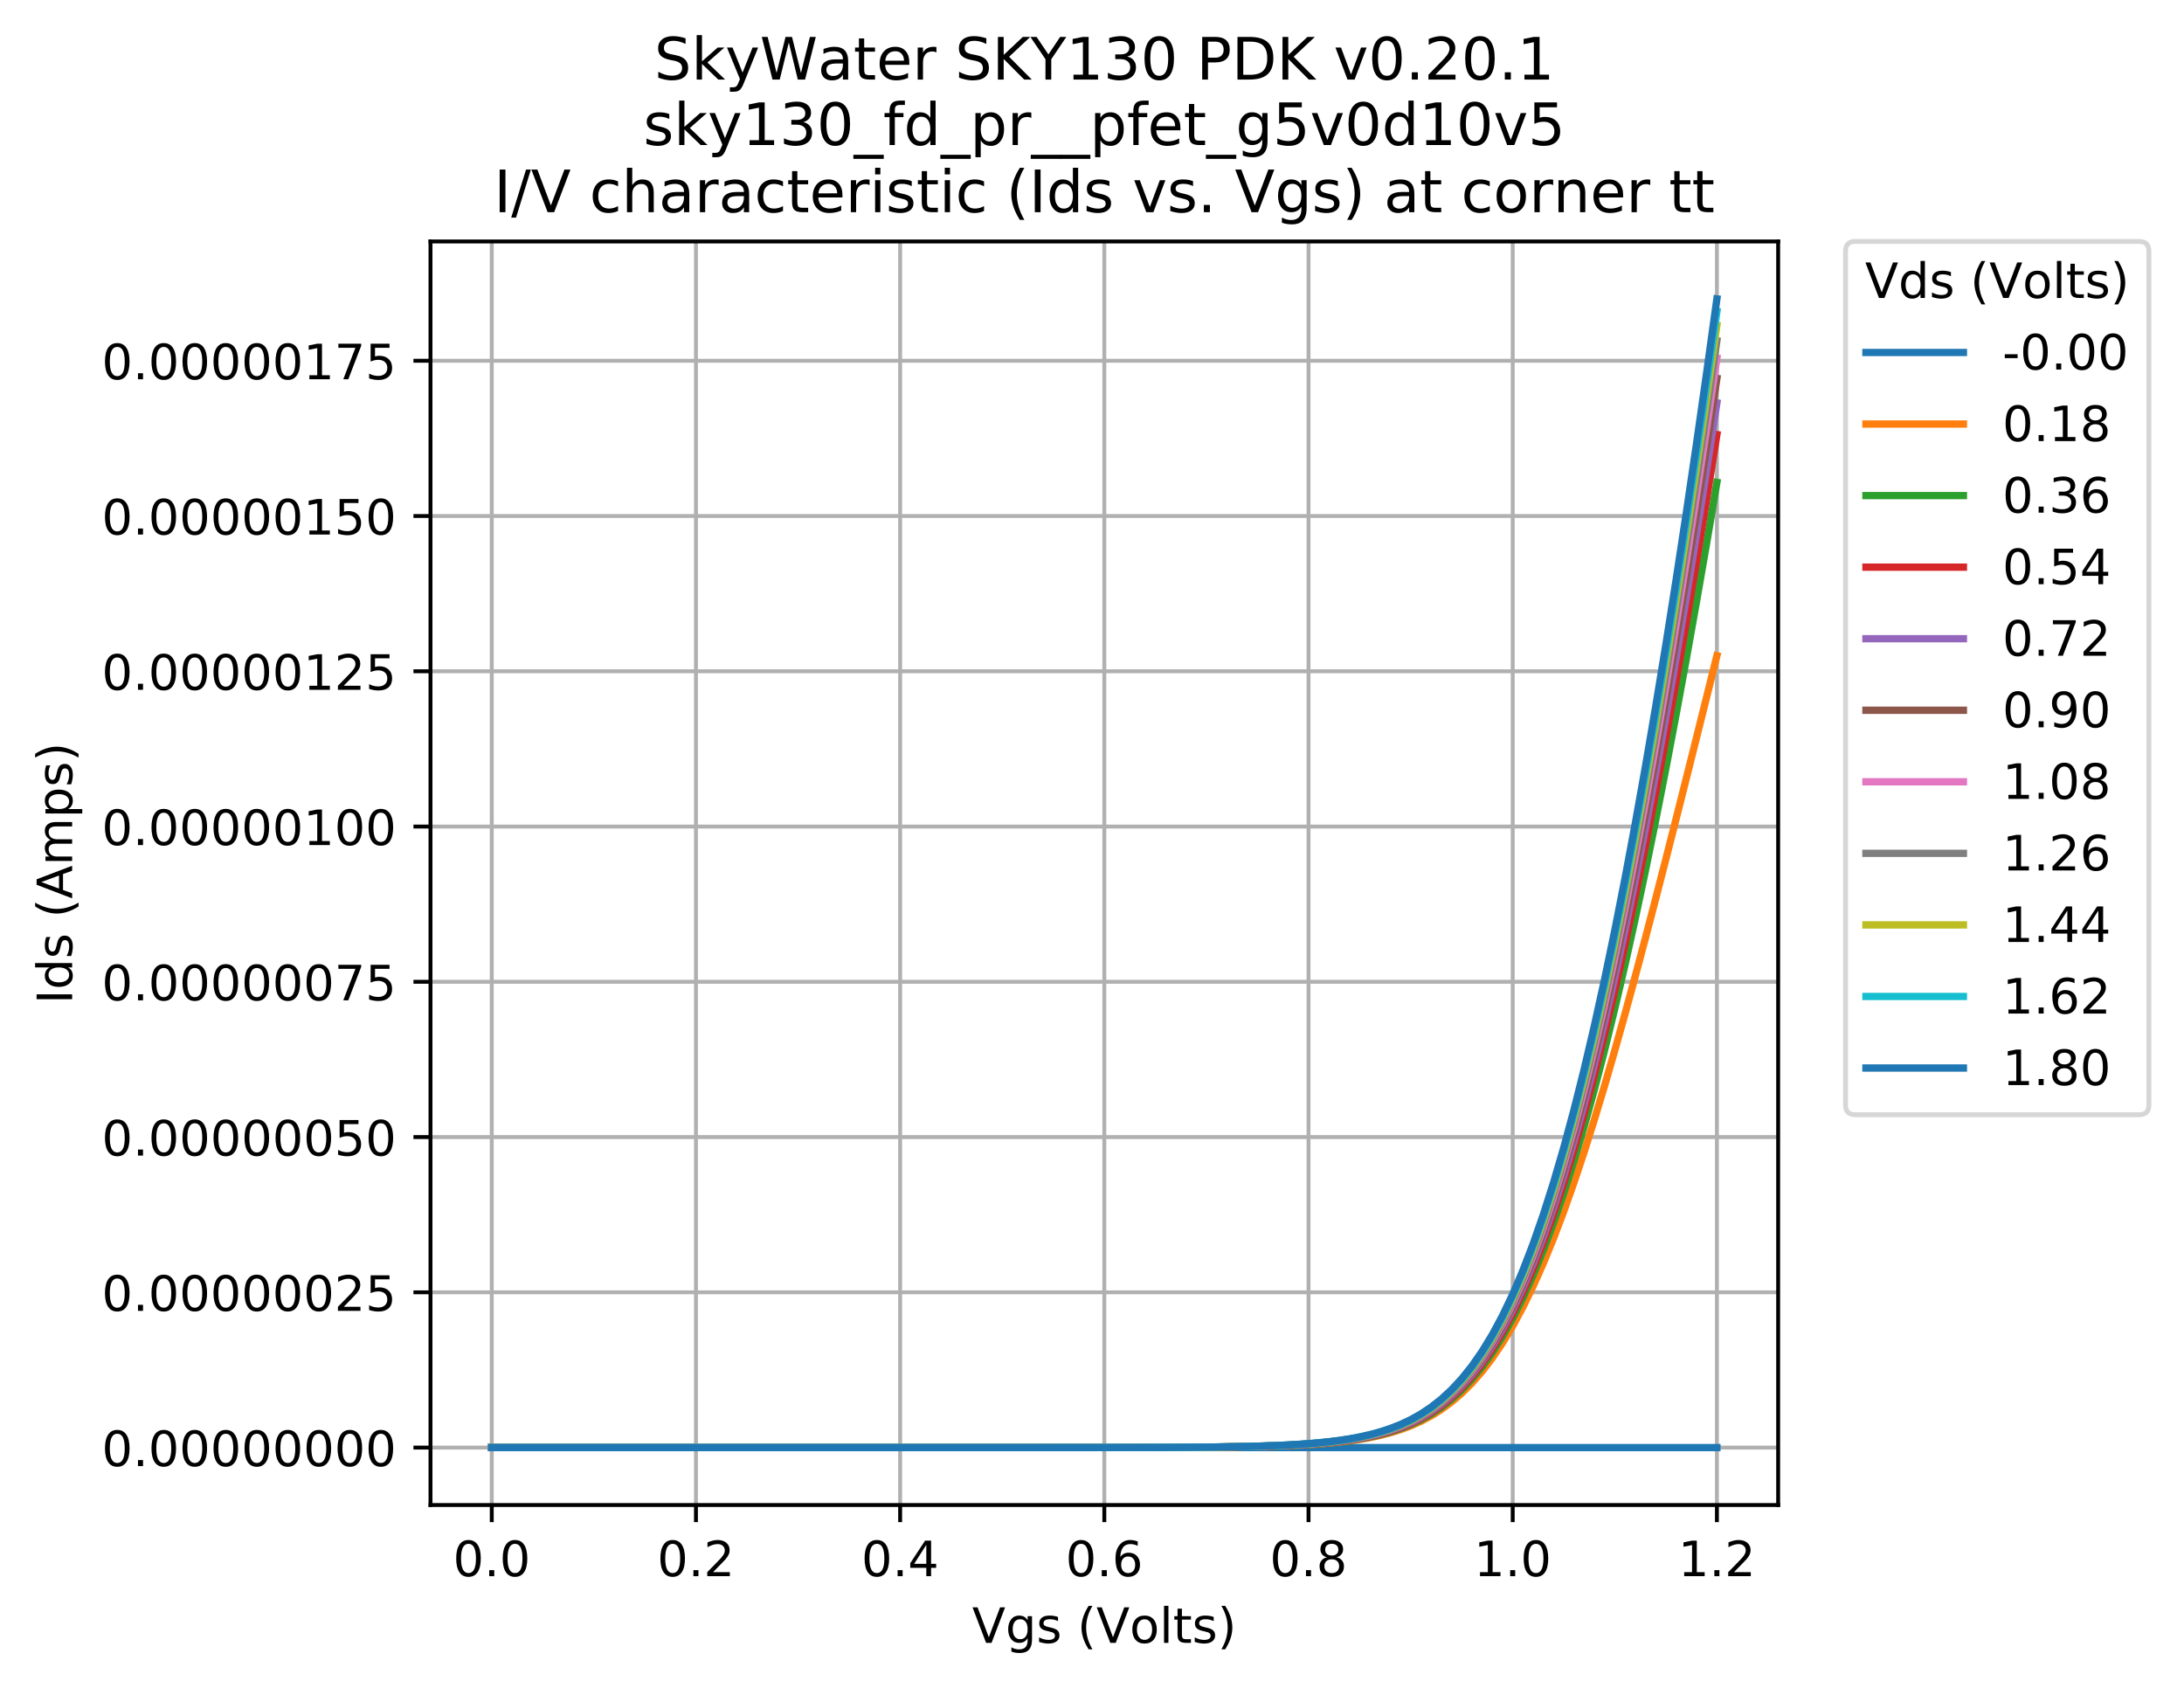 <svg xmlns="http://www.w3.org/2000/svg" xmlns:xlink="http://www.w3.org/1999/xlink" width="597.412" height="461.71" version="1.1" viewBox="0 0 448.059 346.283"><defs><style type="text/css">*{stroke-linecap:butt;stroke-linejoin:round}</style></defs><g id="figure_1"><g id="patch_1"><path d="M 0 346.283 L 448.059 346.283 L 448.059 0 L 0 0 z" style="fill:#fff"/></g><g id="axes_1"><g id="patch_2"><path d="M 88.319 308.727 L 364.799 308.727 L 364.799 49.527 L 88.319 49.527 z" style="fill:#fff"/></g><g id="matplotlib.axis_1"><g id="xtick_1"><g id="line2d_1"><path d="M 100.886 308.727 L 100.886 49.527" clip-path="url(#pfa6c6b3157)" style="fill:none;stroke:#b0b0b0;stroke-linecap:square;stroke-width:.8"/></g><g id="line2d_2"><defs><path id="mde8aad7aa8" d="M 0 0 L 0 3.5" style="stroke:#000;stroke-width:.8"/></defs><g><use style="stroke:#000;stroke-width:.8" x="100.886" y="308.727" xlink:href="#mde8aad7aa8"/></g></g><g id="text_1"><defs><path id="DejaVuSans-48" d="M 31.781 66.406 Q 24.172 66.406 20.328 58.906 Q 16.5 51.422 16.5 36.375 Q 16.5 21.391 20.328 13.891 Q 24.172 6.391 31.781 6.391 Q 39.453 6.391 43.281 13.891 Q 47.125 21.391 47.125 36.375 Q 47.125 51.422 43.281 58.906 Q 39.453 66.406 31.781 66.406 z M 31.781 74.219 Q 44.047 74.219 50.516 64.516 Q 56.984 54.828 56.984 36.375 Q 56.984 17.969 50.516 8.266 Q 44.047 -1.422 31.781 -1.422 Q 19.531 -1.422 13.062 8.266 Q 6.594 17.969 6.594 36.375 Q 6.594 54.828 13.062 64.516 Q 19.531 74.219 31.781 74.219 z"/><path id="DejaVuSans-46" d="M 10.688 12.406 L 21 12.406 L 21 0 L 10.688 0 z"/></defs><g transform="translate(92.934 323.325)scale(0.1 -0.1)"><use xlink:href="#DejaVuSans-48"/><use x="63.623" xlink:href="#DejaVuSans-46"/><use x="95.41" xlink:href="#DejaVuSans-48"/></g></g></g><g id="xtick_2"><g id="line2d_3"><path d="M 142.777 308.727 L 142.777 49.527" clip-path="url(#pfa6c6b3157)" style="fill:none;stroke:#b0b0b0;stroke-linecap:square;stroke-width:.8"/></g><g id="line2d_4"><g><use style="stroke:#000;stroke-width:.8" x="142.777" y="308.727" xlink:href="#mde8aad7aa8"/></g></g><g id="text_2"><defs><path id="DejaVuSans-50" d="M 19.188 8.297 L 53.609 8.297 L 53.609 0 L 7.328 0 L 7.328 8.297 Q 12.938 14.109 22.625 23.891 Q 32.328 33.688 34.812 36.531 Q 39.547 41.844 41.422 45.531 Q 43.312 49.219 43.312 52.781 Q 43.312 58.594 39.234 62.25 Q 35.156 65.922 28.609 65.922 Q 23.969 65.922 18.812 64.312 Q 13.672 62.703 7.812 59.422 L 7.812 69.391 Q 13.766 71.781 18.938 73 Q 24.125 74.219 28.422 74.219 Q 39.75 74.219 46.484 68.547 Q 53.219 62.891 53.219 53.422 Q 53.219 48.922 51.531 44.891 Q 49.859 40.875 45.406 35.406 Q 44.188 33.984 37.641 27.219 Q 31.109 20.453 19.188 8.297 z"/></defs><g transform="translate(134.825 323.325)scale(0.1 -0.1)"><use xlink:href="#DejaVuSans-48"/><use x="63.623" xlink:href="#DejaVuSans-46"/><use x="95.41" xlink:href="#DejaVuSans-50"/></g></g></g><g id="xtick_3"><g id="line2d_5"><path d="M 184.668 308.727 L 184.668 49.527" clip-path="url(#pfa6c6b3157)" style="fill:none;stroke:#b0b0b0;stroke-linecap:square;stroke-width:.8"/></g><g id="line2d_6"><g><use style="stroke:#000;stroke-width:.8" x="184.668" y="308.727" xlink:href="#mde8aad7aa8"/></g></g><g id="text_3"><defs><path id="DejaVuSans-52" d="M 37.797 64.312 L 12.891 25.391 L 37.797 25.391 z M 35.203 72.906 L 47.609 72.906 L 47.609 25.391 L 58.016 25.391 L 58.016 17.188 L 47.609 17.188 L 47.609 0 L 37.797 0 L 37.797 17.188 L 4.891 17.188 L 4.891 26.703 z"/></defs><g transform="translate(176.716 323.325)scale(0.1 -0.1)"><use xlink:href="#DejaVuSans-48"/><use x="63.623" xlink:href="#DejaVuSans-46"/><use x="95.41" xlink:href="#DejaVuSans-52"/></g></g></g><g id="xtick_4"><g id="line2d_7"><path d="M 226.559 308.727 L 226.559 49.527" clip-path="url(#pfa6c6b3157)" style="fill:none;stroke:#b0b0b0;stroke-linecap:square;stroke-width:.8"/></g><g id="line2d_8"><g><use style="stroke:#000;stroke-width:.8" x="226.559" y="308.727" xlink:href="#mde8aad7aa8"/></g></g><g id="text_4"><defs><path id="DejaVuSans-54" d="M 33.016 40.375 Q 26.375 40.375 22.484 35.828 Q 18.609 31.297 18.609 23.391 Q 18.609 15.531 22.484 10.953 Q 26.375 6.391 33.016 6.391 Q 39.656 6.391 43.531 10.953 Q 47.406 15.531 47.406 23.391 Q 47.406 31.297 43.531 35.828 Q 39.656 40.375 33.016 40.375 z M 52.594 71.297 L 52.594 62.312 Q 48.875 64.062 45.094 64.984 Q 41.312 65.922 37.594 65.922 Q 27.828 65.922 22.672 59.328 Q 17.531 52.734 16.797 39.406 Q 19.672 43.656 24.016 45.922 Q 28.375 48.188 33.594 48.188 Q 44.578 48.188 50.953 41.516 Q 57.328 34.859 57.328 23.391 Q 57.328 12.156 50.688 5.359 Q 44.047 -1.422 33.016 -1.422 Q 20.359 -1.422 13.672 8.266 Q 6.984 17.969 6.984 36.375 Q 6.984 53.656 15.188 63.938 Q 23.391 74.219 37.203 74.219 Q 40.922 74.219 44.703 73.484 Q 48.484 72.75 52.594 71.297 z"/></defs><g transform="translate(218.607 323.325)scale(0.1 -0.1)"><use xlink:href="#DejaVuSans-48"/><use x="63.623" xlink:href="#DejaVuSans-46"/><use x="95.41" xlink:href="#DejaVuSans-54"/></g></g></g><g id="xtick_5"><g id="line2d_9"><path d="M 268.45 308.727 L 268.45 49.527" clip-path="url(#pfa6c6b3157)" style="fill:none;stroke:#b0b0b0;stroke-linecap:square;stroke-width:.8"/></g><g id="line2d_10"><g><use style="stroke:#000;stroke-width:.8" x="268.45" y="308.727" xlink:href="#mde8aad7aa8"/></g></g><g id="text_5"><defs><path id="DejaVuSans-56" d="M 31.781 34.625 Q 24.75 34.625 20.719 30.859 Q 16.703 27.094 16.703 20.516 Q 16.703 13.922 20.719 10.156 Q 24.75 6.391 31.781 6.391 Q 38.812 6.391 42.859 10.172 Q 46.922 13.969 46.922 20.516 Q 46.922 27.094 42.891 30.859 Q 38.875 34.625 31.781 34.625 z M 21.922 38.812 Q 15.578 40.375 12.031 44.719 Q 8.5 49.078 8.5 55.328 Q 8.5 64.062 14.719 69.141 Q 20.953 74.219 31.781 74.219 Q 42.672 74.219 48.875 69.141 Q 55.078 64.062 55.078 55.328 Q 55.078 49.078 51.531 44.719 Q 48 40.375 41.703 38.812 Q 48.828 37.156 52.797 32.312 Q 56.781 27.484 56.781 20.516 Q 56.781 9.906 50.312 4.234 Q 43.844 -1.422 31.781 -1.422 Q 19.734 -1.422 13.25 4.234 Q 6.781 9.906 6.781 20.516 Q 6.781 27.484 10.781 32.312 Q 14.797 37.156 21.922 38.812 z M 18.312 54.391 Q 18.312 48.734 21.844 45.562 Q 25.391 42.391 31.781 42.391 Q 38.141 42.391 41.719 45.562 Q 45.312 48.734 45.312 54.391 Q 45.312 60.062 41.719 63.234 Q 38.141 66.406 31.781 66.406 Q 25.391 66.406 21.844 63.234 Q 18.312 60.062 18.312 54.391 z"/></defs><g transform="translate(260.498 323.325)scale(0.1 -0.1)"><use xlink:href="#DejaVuSans-48"/><use x="63.623" xlink:href="#DejaVuSans-46"/><use x="95.41" xlink:href="#DejaVuSans-56"/></g></g></g><g id="xtick_6"><g id="line2d_11"><path d="M 310.341 308.727 L 310.341 49.527" clip-path="url(#pfa6c6b3157)" style="fill:none;stroke:#b0b0b0;stroke-linecap:square;stroke-width:.8"/></g><g id="line2d_12"><g><use style="stroke:#000;stroke-width:.8" x="310.341" y="308.727" xlink:href="#mde8aad7aa8"/></g></g><g id="text_6"><defs><path id="DejaVuSans-49" d="M 12.406 8.297 L 28.516 8.297 L 28.516 63.922 L 10.984 60.406 L 10.984 69.391 L 28.422 72.906 L 38.281 72.906 L 38.281 8.297 L 54.391 8.297 L 54.391 0 L 12.406 0 z"/></defs><g transform="translate(302.389 323.325)scale(0.1 -0.1)"><use xlink:href="#DejaVuSans-49"/><use x="63.623" xlink:href="#DejaVuSans-46"/><use x="95.41" xlink:href="#DejaVuSans-48"/></g></g></g><g id="xtick_7"><g id="line2d_13"><path d="M 352.231 308.727 L 352.231 49.527" clip-path="url(#pfa6c6b3157)" style="fill:none;stroke:#b0b0b0;stroke-linecap:square;stroke-width:.8"/></g><g id="line2d_14"><g><use style="stroke:#000;stroke-width:.8" x="352.231" y="308.727" xlink:href="#mde8aad7aa8"/></g></g><g id="text_7"><g transform="translate(344.28 323.325)scale(0.1 -0.1)"><use xlink:href="#DejaVuSans-49"/><use x="63.623" xlink:href="#DejaVuSans-46"/><use x="95.41" xlink:href="#DejaVuSans-50"/></g></g></g><g id="text_8"><defs><path id="DejaVuSans-86" d="M 28.609 0 L 0.781 72.906 L 11.078 72.906 L 34.188 11.531 L 57.328 72.906 L 67.578 72.906 L 39.797 0 z"/><path id="DejaVuSans-103" d="M 45.406 27.984 Q 45.406 37.75 41.375 43.109 Q 37.359 48.484 30.078 48.484 Q 22.859 48.484 18.828 43.109 Q 14.797 37.75 14.797 27.984 Q 14.797 18.266 18.828 12.891 Q 22.859 7.516 30.078 7.516 Q 37.359 7.516 41.375 12.891 Q 45.406 18.266 45.406 27.984 z M 54.391 6.781 Q 54.391 -7.172 48.188 -13.984 Q 42 -20.797 29.203 -20.797 Q 24.469 -20.797 20.266 -20.094 Q 16.062 -19.391 12.109 -17.922 L 12.109 -9.188 Q 16.062 -11.328 19.922 -12.344 Q 23.781 -13.375 27.781 -13.375 Q 36.625 -13.375 41.016 -8.766 Q 45.406 -4.156 45.406 5.172 L 45.406 9.625 Q 42.625 4.781 38.281 2.391 Q 33.938 0 27.875 0 Q 17.828 0 11.672 7.656 Q 5.516 15.328 5.516 27.984 Q 5.516 40.672 11.672 48.328 Q 17.828 56 27.875 56 Q 33.938 56 38.281 53.609 Q 42.625 51.219 45.406 46.391 L 45.406 54.688 L 54.391 54.688 z"/><path id="DejaVuSans-115" d="M 44.281 53.078 L 44.281 44.578 Q 40.484 46.531 36.375 47.5 Q 32.281 48.484 27.875 48.484 Q 21.188 48.484 17.844 46.438 Q 14.5 44.391 14.5 40.281 Q 14.5 37.156 16.891 35.375 Q 19.281 33.594 26.516 31.984 L 29.594 31.297 Q 39.156 29.25 43.188 25.516 Q 47.219 21.781 47.219 15.094 Q 47.219 7.469 41.188 3.016 Q 35.156 -1.422 24.609 -1.422 Q 20.219 -1.422 15.453 -0.562 Q 10.688 0.297 5.422 2 L 5.422 11.281 Q 10.406 8.688 15.234 7.391 Q 20.062 6.109 24.812 6.109 Q 31.156 6.109 34.562 8.281 Q 37.984 10.453 37.984 14.406 Q 37.984 18.062 35.516 20.016 Q 33.062 21.969 24.703 23.781 L 21.578 24.516 Q 13.234 26.266 9.516 29.906 Q 5.812 33.547 5.812 39.891 Q 5.812 47.609 11.281 51.797 Q 16.75 56 26.812 56 Q 31.781 56 36.172 55.266 Q 40.578 54.547 44.281 53.078 z"/><path id="DejaVuSans-32"/><path id="DejaVuSans-40" d="M 31 75.875 Q 24.469 64.656 21.281 53.656 Q 18.109 42.672 18.109 31.391 Q 18.109 20.125 21.312 9.062 Q 24.516 -2 31 -13.188 L 23.188 -13.188 Q 15.875 -1.703 12.234 9.375 Q 8.594 20.453 8.594 31.391 Q 8.594 42.281 12.203 53.312 Q 15.828 64.359 23.188 75.875 z"/><path id="DejaVuSans-111" d="M 30.609 48.391 Q 23.391 48.391 19.188 42.75 Q 14.984 37.109 14.984 27.297 Q 14.984 17.484 19.156 11.844 Q 23.344 6.203 30.609 6.203 Q 37.797 6.203 41.984 11.859 Q 46.188 17.531 46.188 27.297 Q 46.188 37.016 41.984 42.703 Q 37.797 48.391 30.609 48.391 z M 30.609 56 Q 42.328 56 49.016 48.375 Q 55.719 40.766 55.719 27.297 Q 55.719 13.875 49.016 6.219 Q 42.328 -1.422 30.609 -1.422 Q 18.844 -1.422 12.172 6.219 Q 5.516 13.875 5.516 27.297 Q 5.516 40.766 12.172 48.375 Q 18.844 56 30.609 56 z"/><path id="DejaVuSans-108" d="M 9.422 75.984 L 18.406 75.984 L 18.406 0 L 9.422 0 z"/><path id="DejaVuSans-116" d="M 18.312 70.219 L 18.312 54.688 L 36.812 54.688 L 36.812 47.703 L 18.312 47.703 L 18.312 18.016 Q 18.312 11.328 20.141 9.422 Q 21.969 7.516 27.594 7.516 L 36.812 7.516 L 36.812 0 L 27.594 0 Q 17.188 0 13.234 3.875 Q 9.281 7.766 9.281 18.016 L 9.281 47.703 L 2.688 47.703 L 2.688 54.688 L 9.281 54.688 L 9.281 70.219 z"/><path id="DejaVuSans-41" d="M 8.016 75.875 L 15.828 75.875 Q 23.141 64.359 26.781 53.312 Q 30.422 42.281 30.422 31.391 Q 30.422 20.453 26.781 9.375 Q 23.141 -1.703 15.828 -13.188 L 8.016 -13.188 Q 14.5 -2 17.703 9.062 Q 20.906 20.125 20.906 31.391 Q 20.906 42.672 17.703 53.656 Q 14.5 64.656 8.016 75.875 z"/></defs><g transform="translate(199.441 337.003)scale(0.1 -0.1)"><use xlink:href="#DejaVuSans-86"/><use x="68.408" xlink:href="#DejaVuSans-103"/><use x="131.885" xlink:href="#DejaVuSans-115"/><use x="183.984" xlink:href="#DejaVuSans-32"/><use x="215.771" xlink:href="#DejaVuSans-40"/><use x="254.785" xlink:href="#DejaVuSans-86"/><use x="323.084" xlink:href="#DejaVuSans-111"/><use x="384.266" xlink:href="#DejaVuSans-108"/><use x="412.049" xlink:href="#DejaVuSans-116"/><use x="451.258" xlink:href="#DejaVuSans-115"/><use x="503.357" xlink:href="#DejaVuSans-41"/></g></g></g><g id="matplotlib.axis_2"><g id="ytick_1"><g id="line2d_15"><path d="M 88.319 296.945 L 364.799 296.945" clip-path="url(#pfa6c6b3157)" style="fill:none;stroke:#b0b0b0;stroke-linecap:square;stroke-width:.8"/></g><g id="line2d_16"><defs><path id="m04e8a4dd32" d="M 0 0 L -3.5 0" style="stroke:#000;stroke-width:.8"/></defs><g><use style="stroke:#000;stroke-width:.8" x="88.319" y="296.945" xlink:href="#m04e8a4dd32"/></g></g><g id="text_9"><g transform="translate(20.878 300.744)scale(0.1 -0.1)"><use xlink:href="#DejaVuSans-48"/><use x="63.623" xlink:href="#DejaVuSans-46"/><use x="95.41" xlink:href="#DejaVuSans-48"/><use x="159.033" xlink:href="#DejaVuSans-48"/><use x="222.656" xlink:href="#DejaVuSans-48"/><use x="286.279" xlink:href="#DejaVuSans-48"/><use x="349.902" xlink:href="#DejaVuSans-48"/><use x="413.525" xlink:href="#DejaVuSans-48"/><use x="477.148" xlink:href="#DejaVuSans-48"/><use x="540.771" xlink:href="#DejaVuSans-48"/></g></g></g><g id="ytick_2"><g id="line2d_17"><path d="M 88.319 265.096 L 364.799 265.096" clip-path="url(#pfa6c6b3157)" style="fill:none;stroke:#b0b0b0;stroke-linecap:square;stroke-width:.8"/></g><g id="line2d_18"><g><use style="stroke:#000;stroke-width:.8" x="88.319" y="265.096" xlink:href="#m04e8a4dd32"/></g></g><g id="text_10"><defs><path id="DejaVuSans-53" d="M 10.797 72.906 L 49.516 72.906 L 49.516 64.594 L 19.828 64.594 L 19.828 46.734 Q 21.969 47.469 24.109 47.828 Q 26.266 48.188 28.422 48.188 Q 40.625 48.188 47.75 41.5 Q 54.891 34.812 54.891 23.391 Q 54.891 11.625 47.562 5.094 Q 40.234 -1.422 26.906 -1.422 Q 22.312 -1.422 17.547 -0.641 Q 12.797 0.141 7.719 1.703 L 7.719 11.625 Q 12.109 9.234 16.797 8.062 Q 21.484 6.891 26.703 6.891 Q 35.156 6.891 40.078 11.328 Q 45.016 15.766 45.016 23.391 Q 45.016 31 40.078 35.438 Q 35.156 39.891 26.703 39.891 Q 22.75 39.891 18.812 39.016 Q 14.891 38.141 10.797 36.281 z"/></defs><g transform="translate(20.878 268.895)scale(0.1 -0.1)"><use xlink:href="#DejaVuSans-48"/><use x="63.623" xlink:href="#DejaVuSans-46"/><use x="95.41" xlink:href="#DejaVuSans-48"/><use x="159.033" xlink:href="#DejaVuSans-48"/><use x="222.656" xlink:href="#DejaVuSans-48"/><use x="286.279" xlink:href="#DejaVuSans-48"/><use x="349.902" xlink:href="#DejaVuSans-48"/><use x="413.525" xlink:href="#DejaVuSans-48"/><use x="477.148" xlink:href="#DejaVuSans-50"/><use x="540.771" xlink:href="#DejaVuSans-53"/></g></g></g><g id="ytick_3"><g id="line2d_19"><path d="M 88.319 233.246 L 364.799 233.246" clip-path="url(#pfa6c6b3157)" style="fill:none;stroke:#b0b0b0;stroke-linecap:square;stroke-width:.8"/></g><g id="line2d_20"><g><use style="stroke:#000;stroke-width:.8" x="88.319" y="233.246" xlink:href="#m04e8a4dd32"/></g></g><g id="text_11"><g transform="translate(20.878 237.046)scale(0.1 -0.1)"><use xlink:href="#DejaVuSans-48"/><use x="63.623" xlink:href="#DejaVuSans-46"/><use x="95.41" xlink:href="#DejaVuSans-48"/><use x="159.033" xlink:href="#DejaVuSans-48"/><use x="222.656" xlink:href="#DejaVuSans-48"/><use x="286.279" xlink:href="#DejaVuSans-48"/><use x="349.902" xlink:href="#DejaVuSans-48"/><use x="413.525" xlink:href="#DejaVuSans-48"/><use x="477.148" xlink:href="#DejaVuSans-53"/><use x="540.771" xlink:href="#DejaVuSans-48"/></g></g></g><g id="ytick_4"><g id="line2d_21"><path d="M 88.319 201.397 L 364.799 201.397" clip-path="url(#pfa6c6b3157)" style="fill:none;stroke:#b0b0b0;stroke-linecap:square;stroke-width:.8"/></g><g id="line2d_22"><g><use style="stroke:#000;stroke-width:.8" x="88.319" y="201.397" xlink:href="#m04e8a4dd32"/></g></g><g id="text_12"><defs><path id="DejaVuSans-55" d="M 8.203 72.906 L 55.078 72.906 L 55.078 68.703 L 28.609 0 L 18.312 0 L 43.219 64.594 L 8.203 64.594 z"/></defs><g transform="translate(20.878 205.196)scale(0.1 -0.1)"><use xlink:href="#DejaVuSans-48"/><use x="63.623" xlink:href="#DejaVuSans-46"/><use x="95.41" xlink:href="#DejaVuSans-48"/><use x="159.033" xlink:href="#DejaVuSans-48"/><use x="222.656" xlink:href="#DejaVuSans-48"/><use x="286.279" xlink:href="#DejaVuSans-48"/><use x="349.902" xlink:href="#DejaVuSans-48"/><use x="413.525" xlink:href="#DejaVuSans-48"/><use x="477.148" xlink:href="#DejaVuSans-55"/><use x="540.771" xlink:href="#DejaVuSans-53"/></g></g></g><g id="ytick_5"><g id="line2d_23"><path d="M 88.319 169.548 L 364.799 169.548" clip-path="url(#pfa6c6b3157)" style="fill:none;stroke:#b0b0b0;stroke-linecap:square;stroke-width:.8"/></g><g id="line2d_24"><g><use style="stroke:#000;stroke-width:.8" x="88.319" y="169.548" xlink:href="#m04e8a4dd32"/></g></g><g id="text_13"><g transform="translate(20.878 173.347)scale(0.1 -0.1)"><use xlink:href="#DejaVuSans-48"/><use x="63.623" xlink:href="#DejaVuSans-46"/><use x="95.41" xlink:href="#DejaVuSans-48"/><use x="159.033" xlink:href="#DejaVuSans-48"/><use x="222.656" xlink:href="#DejaVuSans-48"/><use x="286.279" xlink:href="#DejaVuSans-48"/><use x="349.902" xlink:href="#DejaVuSans-48"/><use x="413.525" xlink:href="#DejaVuSans-49"/><use x="477.148" xlink:href="#DejaVuSans-48"/><use x="540.771" xlink:href="#DejaVuSans-48"/></g></g></g><g id="ytick_6"><g id="line2d_25"><path d="M 88.319 137.699 L 364.799 137.699" clip-path="url(#pfa6c6b3157)" style="fill:none;stroke:#b0b0b0;stroke-linecap:square;stroke-width:.8"/></g><g id="line2d_26"><g><use style="stroke:#000;stroke-width:.8" x="88.319" y="137.699" xlink:href="#m04e8a4dd32"/></g></g><g id="text_14"><g transform="translate(20.878 141.498)scale(0.1 -0.1)"><use xlink:href="#DejaVuSans-48"/><use x="63.623" xlink:href="#DejaVuSans-46"/><use x="95.41" xlink:href="#DejaVuSans-48"/><use x="159.033" xlink:href="#DejaVuSans-48"/><use x="222.656" xlink:href="#DejaVuSans-48"/><use x="286.279" xlink:href="#DejaVuSans-48"/><use x="349.902" xlink:href="#DejaVuSans-48"/><use x="413.525" xlink:href="#DejaVuSans-49"/><use x="477.148" xlink:href="#DejaVuSans-50"/><use x="540.771" xlink:href="#DejaVuSans-53"/></g></g></g><g id="ytick_7"><g id="line2d_27"><path d="M 88.319 105.85 L 364.799 105.85" clip-path="url(#pfa6c6b3157)" style="fill:none;stroke:#b0b0b0;stroke-linecap:square;stroke-width:.8"/></g><g id="line2d_28"><g><use style="stroke:#000;stroke-width:.8" x="88.319" y="105.85" xlink:href="#m04e8a4dd32"/></g></g><g id="text_15"><g transform="translate(20.878 109.649)scale(0.1 -0.1)"><use xlink:href="#DejaVuSans-48"/><use x="63.623" xlink:href="#DejaVuSans-46"/><use x="95.41" xlink:href="#DejaVuSans-48"/><use x="159.033" xlink:href="#DejaVuSans-48"/><use x="222.656" xlink:href="#DejaVuSans-48"/><use x="286.279" xlink:href="#DejaVuSans-48"/><use x="349.902" xlink:href="#DejaVuSans-48"/><use x="413.525" xlink:href="#DejaVuSans-49"/><use x="477.148" xlink:href="#DejaVuSans-53"/><use x="540.771" xlink:href="#DejaVuSans-48"/></g></g></g><g id="ytick_8"><g id="line2d_29"><path d="M 88.319 74 L 364.799 74" clip-path="url(#pfa6c6b3157)" style="fill:none;stroke:#b0b0b0;stroke-linecap:square;stroke-width:.8"/></g><g id="line2d_30"><g><use style="stroke:#000;stroke-width:.8" x="88.319" y="74" xlink:href="#m04e8a4dd32"/></g></g><g id="text_16"><g transform="translate(20.878 77.8)scale(0.1 -0.1)"><use xlink:href="#DejaVuSans-48"/><use x="63.623" xlink:href="#DejaVuSans-46"/><use x="95.41" xlink:href="#DejaVuSans-48"/><use x="159.033" xlink:href="#DejaVuSans-48"/><use x="222.656" xlink:href="#DejaVuSans-48"/><use x="286.279" xlink:href="#DejaVuSans-48"/><use x="349.902" xlink:href="#DejaVuSans-48"/><use x="413.525" xlink:href="#DejaVuSans-49"/><use x="477.148" xlink:href="#DejaVuSans-55"/><use x="540.771" xlink:href="#DejaVuSans-53"/></g></g></g><g id="text_17"><defs><path id="DejaVuSans-73" d="M 9.812 72.906 L 19.672 72.906 L 19.672 0 L 9.812 0 z"/><path id="DejaVuSans-100" d="M 45.406 46.391 L 45.406 75.984 L 54.391 75.984 L 54.391 0 L 45.406 0 L 45.406 8.203 Q 42.578 3.328 38.25 0.953 Q 33.938 -1.422 27.875 -1.422 Q 17.969 -1.422 11.734 6.484 Q 5.516 14.406 5.516 27.297 Q 5.516 40.188 11.734 48.094 Q 17.969 56 27.875 56 Q 33.938 56 38.25 53.625 Q 42.578 51.266 45.406 46.391 z M 14.797 27.297 Q 14.797 17.391 18.875 11.75 Q 22.953 6.109 30.078 6.109 Q 37.203 6.109 41.297 11.75 Q 45.406 17.391 45.406 27.297 Q 45.406 37.203 41.297 42.844 Q 37.203 48.484 30.078 48.484 Q 22.953 48.484 18.875 42.844 Q 14.797 37.203 14.797 27.297 z"/><path id="DejaVuSans-65" d="M 34.188 63.188 L 20.797 26.906 L 47.609 26.906 z M 28.609 72.906 L 39.797 72.906 L 67.578 0 L 57.328 0 L 50.688 18.703 L 17.828 18.703 L 11.188 0 L 0.781 0 z"/><path id="DejaVuSans-109" d="M 52 44.188 Q 55.375 50.25 60.062 53.125 Q 64.75 56 71.094 56 Q 79.641 56 84.281 50.016 Q 88.922 44.047 88.922 33.016 L 88.922 0 L 79.891 0 L 79.891 32.719 Q 79.891 40.578 77.094 44.375 Q 74.312 48.188 68.609 48.188 Q 61.625 48.188 57.562 43.547 Q 53.516 38.922 53.516 30.906 L 53.516 0 L 44.484 0 L 44.484 32.719 Q 44.484 40.625 41.703 44.406 Q 38.922 48.188 33.109 48.188 Q 26.219 48.188 22.156 43.531 Q 18.109 38.875 18.109 30.906 L 18.109 0 L 9.078 0 L 9.078 54.688 L 18.109 54.688 L 18.109 46.188 Q 21.188 51.219 25.484 53.609 Q 29.781 56 35.688 56 Q 41.656 56 45.828 52.969 Q 50 49.953 52 44.188 z"/><path id="DejaVuSans-112" d="M 18.109 8.203 L 18.109 -20.797 L 9.078 -20.797 L 9.078 54.688 L 18.109 54.688 L 18.109 46.391 Q 20.953 51.266 25.266 53.625 Q 29.594 56 35.594 56 Q 45.562 56 51.781 48.094 Q 58.016 40.188 58.016 27.297 Q 58.016 14.406 51.781 6.484 Q 45.562 -1.422 35.594 -1.422 Q 29.594 -1.422 25.266 0.953 Q 20.953 3.328 18.109 8.203 z M 48.688 27.297 Q 48.688 37.203 44.609 42.844 Q 40.531 48.484 33.406 48.484 Q 26.266 48.484 22.188 42.844 Q 18.109 37.203 18.109 27.297 Q 18.109 17.391 22.188 11.75 Q 26.266 6.109 33.406 6.109 Q 40.531 6.109 44.609 11.75 Q 48.688 17.391 48.688 27.297 z"/></defs><g transform="translate(14.798 205.941)rotate(-90)scale(0.1 -0.1)"><use xlink:href="#DejaVuSans-73"/><use x="29.492" xlink:href="#DejaVuSans-100"/><use x="92.969" xlink:href="#DejaVuSans-115"/><use x="145.068" xlink:href="#DejaVuSans-32"/><use x="176.855" xlink:href="#DejaVuSans-40"/><use x="215.869" xlink:href="#DejaVuSans-65"/><use x="284.277" xlink:href="#DejaVuSans-109"/><use x="381.689" xlink:href="#DejaVuSans-112"/><use x="445.166" xlink:href="#DejaVuSans-115"/><use x="497.266" xlink:href="#DejaVuSans-41"/></g></g></g><g id="line2d_31"><path d="M 100.886 296.945 L 102.981 296.945 L 105.075 296.945 L 107.17 296.945 L 109.264 296.945 L 111.359 296.945 L 113.453 296.945 L 115.548 296.945 L 117.642 296.945 L 119.737 296.945 L 121.831 296.945 L 123.926 296.945 L 126.021 296.945 L 128.115 296.945 L 130.21 296.945 L 132.304 296.945 L 134.399 296.945 L 136.493 296.945 L 138.588 296.945 L 140.682 296.945 L 142.777 296.945 L 144.871 296.945 L 146.966 296.945 L 149.061 296.945 L 151.155 296.945 L 153.25 296.945 L 155.344 296.945 L 157.439 296.945 L 159.533 296.945 L 161.628 296.945 L 163.722 296.945 L 165.817 296.945 L 167.911 296.945 L 170.006 296.945 L 172.101 296.945 L 174.195 296.945 L 176.29 296.945 L 178.384 296.945 L 180.479 296.945 L 182.573 296.945 L 184.668 296.945 L 186.762 296.945 L 188.857 296.945 L 190.951 296.945 L 193.046 296.945 L 195.141 296.945 L 197.235 296.945 L 199.33 296.945 L 201.424 296.945 L 203.519 296.945 L 205.613 296.945 L 207.708 296.945 L 209.802 296.945 L 211.897 296.945 L 213.991 296.945 L 216.086 296.945 L 218.181 296.945 L 220.275 296.945 L 222.37 296.945 L 224.464 296.945 L 226.559 296.945 L 228.653 296.945 L 230.748 296.945 L 232.842 296.945 L 234.937 296.945 L 237.031 296.945 L 239.126 296.945 L 241.221 296.945 L 243.315 296.945 L 245.41 296.945 L 247.504 296.945 L 249.599 296.945 L 251.693 296.945 L 253.788 296.945 L 255.882 296.945 L 257.977 296.945 L 260.071 296.945 L 262.166 296.945 L 264.261 296.945 L 266.355 296.945 L 268.45 296.945 L 270.544 296.945 L 272.639 296.945 L 274.733 296.945 L 276.828 296.945 L 278.922 296.945 L 281.017 296.945 L 283.111 296.945 L 285.206 296.945 L 287.301 296.945 L 289.395 296.945 L 291.49 296.945 L 293.584 296.945 L 295.679 296.945 L 297.773 296.945 L 299.868 296.945 L 301.962 296.945 L 304.057 296.945 L 306.151 296.945 L 308.246 296.945 L 310.341 296.945 L 312.435 296.945 L 314.53 296.945 L 316.624 296.945 L 318.719 296.945 L 320.813 296.945 L 322.908 296.945 L 325.002 296.945 L 327.097 296.945 L 329.191 296.945 L 331.286 296.945 L 333.381 296.945 L 335.475 296.945 L 337.57 296.945 L 339.664 296.945 L 341.759 296.945 L 343.853 296.945 L 345.948 296.945 L 348.042 296.945 L 350.137 296.945 L 352.231 296.945" clip-path="url(#pfa6c6b3157)" style="fill:none;stroke:#1f77b4;stroke-linecap:square;stroke-width:1.5"/></g><g id="line2d_32"><path d="M 100.886 296.945 L 102.981 296.945 L 105.075 296.945 L 107.17 296.945 L 109.264 296.945 L 111.359 296.945 L 113.453 296.945 L 115.548 296.945 L 117.642 296.945 L 119.737 296.945 L 121.831 296.945 L 123.926 296.945 L 126.021 296.945 L 128.115 296.945 L 130.21 296.945 L 132.304 296.945 L 134.399 296.945 L 136.493 296.945 L 138.588 296.945 L 140.682 296.945 L 142.777 296.945 L 144.871 296.945 L 146.966 296.945 L 149.061 296.945 L 151.155 296.945 L 153.25 296.945 L 155.344 296.945 L 157.439 296.945 L 159.533 296.945 L 161.628 296.945 L 163.722 296.945 L 165.817 296.945 L 167.911 296.945 L 170.006 296.945 L 172.101 296.945 L 174.195 296.945 L 176.29 296.945 L 178.384 296.945 L 180.479 296.945 L 182.573 296.945 L 184.668 296.945 L 186.762 296.945 L 188.857 296.945 L 190.951 296.945 L 193.046 296.945 L 195.141 296.944 L 197.235 296.944 L 199.33 296.944 L 201.424 296.944 L 203.519 296.944 L 205.613 296.944 L 207.708 296.944 L 209.802 296.943 L 211.897 296.943 L 213.991 296.942 L 216.086 296.942 L 218.181 296.941 L 220.275 296.94 L 222.37 296.939 L 224.464 296.938 L 226.559 296.936 L 228.653 296.934 L 230.748 296.931 L 232.842 296.928 L 234.937 296.923 L 237.031 296.918 L 239.126 296.912 L 241.221 296.904 L 243.315 296.894 L 245.41 296.882 L 247.504 296.868 L 249.599 296.849 L 251.693 296.827 L 253.788 296.799 L 255.882 296.766 L 257.977 296.724 L 260.071 296.674 L 262.166 296.612 L 264.261 296.536 L 266.355 296.443 L 268.45 296.33 L 270.544 296.192 L 272.639 296.024 L 274.733 295.819 L 276.828 295.57 L 278.922 295.267 L 281.017 294.899 L 283.111 294.454 L 285.206 293.916 L 287.301 293.267 L 289.395 292.488 L 291.49 291.557 L 293.584 290.449 L 295.679 289.139 L 297.773 287.598 L 299.868 285.8 L 301.962 283.715 L 304.057 281.316 L 306.151 278.577 L 308.246 275.475 L 310.341 271.991 L 312.435 268.108 L 314.53 263.817 L 316.624 259.111 L 318.719 253.993 L 320.813 248.47 L 322.908 242.555 L 325.002 236.269 L 327.097 229.636 L 329.191 222.686 L 331.286 215.454 L 333.381 207.973 L 335.475 200.278 L 337.57 192.404 L 339.664 184.383 L 341.759 176.241 L 343.853 168.005 L 345.948 159.696 L 348.042 151.333 L 350.137 142.932 L 352.231 134.504" clip-path="url(#pfa6c6b3157)" style="fill:none;stroke:#ff7f0e;stroke-linecap:square;stroke-width:1.5"/></g><g id="line2d_33"><path d="M 100.886 296.945 L 102.981 296.945 L 105.075 296.945 L 107.17 296.945 L 109.264 296.945 L 111.359 296.945 L 113.453 296.945 L 115.548 296.945 L 117.642 296.945 L 119.737 296.945 L 121.831 296.945 L 123.926 296.945 L 126.021 296.945 L 128.115 296.945 L 130.21 296.945 L 132.304 296.945 L 134.399 296.945 L 136.493 296.945 L 138.588 296.945 L 140.682 296.945 L 142.777 296.945 L 144.871 296.945 L 146.966 296.945 L 149.061 296.945 L 151.155 296.945 L 153.25 296.945 L 155.344 296.945 L 157.439 296.945 L 159.533 296.945 L 161.628 296.945 L 163.722 296.945 L 165.817 296.945 L 167.911 296.945 L 170.006 296.945 L 172.101 296.945 L 174.195 296.945 L 176.29 296.945 L 178.384 296.945 L 180.479 296.945 L 182.573 296.945 L 184.668 296.945 L 186.762 296.945 L 188.857 296.945 L 190.951 296.945 L 193.046 296.944 L 195.141 296.944 L 197.235 296.944 L 199.33 296.944 L 201.424 296.944 L 203.519 296.944 L 205.613 296.944 L 207.708 296.943 L 209.802 296.943 L 211.897 296.943 L 213.991 296.942 L 216.086 296.942 L 218.181 296.941 L 220.275 296.94 L 222.37 296.939 L 224.464 296.937 L 226.559 296.935 L 228.653 296.933 L 230.748 296.93 L 232.842 296.927 L 234.937 296.922 L 237.031 296.917 L 239.126 296.91 L 241.221 296.902 L 243.315 296.891 L 245.41 296.879 L 247.504 296.863 L 249.599 296.844 L 251.693 296.82 L 253.788 296.791 L 255.882 296.755 L 257.977 296.711 L 260.071 296.658 L 262.166 296.592 L 264.261 296.512 L 266.355 296.414 L 268.45 296.294 L 270.544 296.149 L 272.639 295.971 L 274.733 295.754 L 276.828 295.491 L 278.922 295.171 L 281.017 294.782 L 283.111 294.312 L 285.206 293.743 L 287.301 293.057 L 289.395 292.234 L 291.49 291.249 L 293.584 290.077 L 295.679 288.689 L 297.773 287.056 L 299.868 285.147 L 301.962 282.931 L 304.057 280.376 L 306.151 277.453 L 308.246 274.134 L 310.341 270.392 L 312.435 266.208 L 314.53 261.56 L 316.624 256.437 L 318.719 250.826 L 320.813 244.723 L 322.908 238.124 L 325.002 231.033 L 327.097 223.453 L 329.191 215.392 L 331.286 206.862 L 333.381 197.874 L 335.475 188.442 L 337.57 178.582 L 339.664 168.31 L 341.759 157.642 L 343.853 146.594 L 345.948 135.185 L 348.042 123.43 L 350.137 111.346 L 352.231 98.95" clip-path="url(#pfa6c6b3157)" style="fill:none;stroke:#2ca02c;stroke-linecap:square;stroke-width:1.5"/></g><g id="line2d_34"><path d="M 100.886 296.945 L 102.981 296.945 L 105.075 296.945 L 107.17 296.945 L 109.264 296.945 L 111.359 296.945 L 113.453 296.945 L 115.548 296.945 L 117.642 296.945 L 119.737 296.945 L 121.831 296.945 L 123.926 296.945 L 126.021 296.945 L 128.115 296.945 L 130.21 296.945 L 132.304 296.945 L 134.399 296.945 L 136.493 296.945 L 138.588 296.945 L 140.682 296.945 L 142.777 296.945 L 144.871 296.945 L 146.966 296.945 L 149.061 296.945 L 151.155 296.945 L 153.25 296.945 L 155.344 296.945 L 157.439 296.945 L 159.533 296.945 L 161.628 296.945 L 163.722 296.945 L 165.817 296.945 L 167.911 296.945 L 170.006 296.945 L 172.101 296.945 L 174.195 296.945 L 176.29 296.945 L 178.384 296.945 L 180.479 296.945 L 182.573 296.945 L 184.668 296.945 L 186.762 296.945 L 188.857 296.945 L 190.951 296.945 L 193.046 296.944 L 195.141 296.944 L 197.235 296.944 L 199.33 296.944 L 201.424 296.944 L 203.519 296.944 L 205.613 296.944 L 207.708 296.943 L 209.802 296.943 L 211.897 296.943 L 213.991 296.942 L 216.086 296.941 L 218.181 296.941 L 220.275 296.94 L 222.37 296.938 L 224.464 296.937 L 226.559 296.935 L 228.653 296.933 L 230.748 296.93 L 232.842 296.926 L 234.937 296.921 L 237.031 296.916 L 239.126 296.909 L 241.221 296.9 L 243.315 296.889 L 245.41 296.876 L 247.504 296.86 L 249.599 296.839 L 251.693 296.815 L 253.788 296.784 L 255.882 296.747 L 257.977 296.702 L 260.071 296.646 L 262.166 296.577 L 264.261 296.494 L 266.355 296.392 L 268.45 296.268 L 270.544 296.116 L 272.639 295.931 L 274.733 295.706 L 276.828 295.432 L 278.922 295.1 L 281.017 294.696 L 283.111 294.208 L 285.206 293.617 L 287.301 292.906 L 289.395 292.052 L 291.49 291.03 L 293.584 289.815 L 295.679 288.377 L 297.773 286.684 L 299.868 284.705 L 301.962 282.408 L 304.057 279.759 L 306.151 276.728 L 308.246 273.284 L 310.341 269.402 L 312.435 265.058 L 314.53 260.231 L 316.624 254.906 L 318.719 249.071 L 320.813 242.718 L 322.908 235.845 L 325.002 228.45 L 327.097 220.539 L 329.191 212.116 L 331.286 203.192 L 333.381 193.776 L 335.475 183.881 L 337.57 173.521 L 339.664 162.709 L 341.759 151.459 L 343.853 139.787 L 345.948 127.706 L 348.042 115.23 L 350.137 102.372 L 352.231 89.145" clip-path="url(#pfa6c6b3157)" style="fill:none;stroke:#d62728;stroke-linecap:square;stroke-width:1.5"/></g><g id="line2d_35"><path d="M 100.886 296.945 L 102.981 296.945 L 105.075 296.945 L 107.17 296.945 L 109.264 296.945 L 111.359 296.945 L 113.453 296.945 L 115.548 296.945 L 117.642 296.945 L 119.737 296.945 L 121.831 296.945 L 123.926 296.945 L 126.021 296.945 L 128.115 296.945 L 130.21 296.945 L 132.304 296.945 L 134.399 296.945 L 136.493 296.945 L 138.588 296.945 L 140.682 296.945 L 142.777 296.945 L 144.871 296.945 L 146.966 296.945 L 149.061 296.945 L 151.155 296.945 L 153.25 296.945 L 155.344 296.945 L 157.439 296.945 L 159.533 296.945 L 161.628 296.945 L 163.722 296.945 L 165.817 296.945 L 167.911 296.945 L 170.006 296.945 L 172.101 296.945 L 174.195 296.945 L 176.29 296.945 L 178.384 296.945 L 180.479 296.945 L 182.573 296.945 L 184.668 296.945 L 186.762 296.945 L 188.857 296.945 L 190.951 296.944 L 193.046 296.944 L 195.141 296.944 L 197.235 296.944 L 199.33 296.944 L 201.424 296.944 L 203.519 296.944 L 205.613 296.944 L 207.708 296.943 L 209.802 296.943 L 211.897 296.943 L 213.991 296.942 L 216.086 296.941 L 218.181 296.94 L 220.275 296.939 L 222.37 296.938 L 224.464 296.937 L 226.559 296.935 L 228.653 296.932 L 230.748 296.929 L 232.842 296.925 L 234.937 296.92 L 237.031 296.915 L 239.126 296.907 L 241.221 296.898 L 243.315 296.887 L 245.41 296.873 L 247.504 296.857 L 249.599 296.836 L 251.693 296.81 L 253.788 296.779 L 255.882 296.74 L 257.977 296.693 L 260.071 296.635 L 262.166 296.565 L 264.261 296.478 L 266.355 296.373 L 268.45 296.245 L 270.544 296.088 L 272.639 295.897 L 274.733 295.665 L 276.828 295.382 L 278.922 295.04 L 281.017 294.624 L 283.111 294.12 L 285.206 293.512 L 287.301 292.78 L 289.395 291.9 L 291.49 290.85 L 293.584 289.6 L 295.679 288.121 L 297.773 286.381 L 299.868 284.347 L 301.962 281.986 L 304.057 279.265 L 306.151 276.151 L 308.246 272.613 L 310.341 268.624 L 312.435 264.16 L 314.53 259.2 L 316.624 253.727 L 318.719 247.728 L 320.813 241.196 L 322.908 234.126 L 325.002 226.518 L 327.097 218.375 L 329.191 209.703 L 331.286 200.509 L 333.381 190.806 L 335.475 180.604 L 337.57 169.916 L 339.664 158.756 L 341.759 147.137 L 343.853 135.075 L 345.948 122.582 L 348.042 109.672 L 350.137 96.357 L 352.231 82.65" clip-path="url(#pfa6c6b3157)" style="fill:none;stroke:#9467bd;stroke-linecap:square;stroke-width:1.5"/></g><g id="line2d_36"><path d="M 100.886 296.945 L 102.981 296.945 L 105.075 296.945 L 107.17 296.945 L 109.264 296.945 L 111.359 296.945 L 113.453 296.945 L 115.548 296.945 L 117.642 296.945 L 119.737 296.945 L 121.831 296.945 L 123.926 296.945 L 126.021 296.945 L 128.115 296.945 L 130.21 296.945 L 132.304 296.945 L 134.399 296.945 L 136.493 296.945 L 138.588 296.945 L 140.682 296.945 L 142.777 296.945 L 144.871 296.945 L 146.966 296.945 L 149.061 296.945 L 151.155 296.945 L 153.25 296.945 L 155.344 296.945 L 157.439 296.945 L 159.533 296.945 L 161.628 296.945 L 163.722 296.945 L 165.817 296.945 L 167.911 296.945 L 170.006 296.945 L 172.101 296.945 L 174.195 296.945 L 176.29 296.945 L 178.384 296.945 L 180.479 296.945 L 182.573 296.945 L 184.668 296.945 L 186.762 296.945 L 188.857 296.944 L 190.951 296.944 L 193.046 296.944 L 195.141 296.944 L 197.235 296.944 L 199.33 296.944 L 201.424 296.944 L 203.519 296.944 L 205.613 296.944 L 207.708 296.943 L 209.802 296.943 L 211.897 296.942 L 213.991 296.942 L 216.086 296.941 L 218.181 296.94 L 220.275 296.939 L 222.37 296.938 L 224.464 296.936 L 226.559 296.934 L 228.653 296.932 L 230.748 296.928 L 232.842 296.925 L 234.937 296.92 L 237.031 296.914 L 239.126 296.906 L 241.221 296.897 L 243.315 296.885 L 245.41 296.871 L 247.504 296.854 L 249.599 296.832 L 251.693 296.806 L 253.788 296.774 L 255.882 296.734 L 257.977 296.686 L 260.071 296.626 L 262.166 296.553 L 264.261 296.465 L 266.355 296.356 L 268.45 296.224 L 270.544 296.063 L 272.639 295.867 L 274.733 295.628 L 276.828 295.338 L 278.922 294.986 L 281.017 294.559 L 283.111 294.042 L 285.206 293.419 L 287.301 292.668 L 289.395 291.767 L 291.49 290.691 L 293.584 289.412 L 295.679 287.898 L 297.773 286.118 L 299.868 284.038 L 301.962 281.624 L 304.057 278.842 L 306.151 275.659 L 308.246 272.043 L 310.341 267.967 L 312.435 263.406 L 314.53 258.337 L 316.624 252.744 L 318.719 246.614 L 320.813 239.938 L 322.908 232.712 L 325.002 224.935 L 327.097 216.61 L 329.191 207.742 L 331.286 198.34 L 333.381 188.414 L 335.475 177.976 L 337.57 167.038 L 339.664 155.614 L 341.759 143.718 L 343.853 131.363 L 345.948 118.564 L 348.042 105.333 L 350.137 91.682 L 352.231 77.625" clip-path="url(#pfa6c6b3157)" style="fill:none;stroke:#8c564b;stroke-linecap:square;stroke-width:1.5"/></g><g id="line2d_37"><path d="M 100.886 296.945 L 102.981 296.945 L 105.075 296.945 L 107.17 296.945 L 109.264 296.945 L 111.359 296.945 L 113.453 296.945 L 115.548 296.945 L 117.642 296.945 L 119.737 296.945 L 121.831 296.945 L 123.926 296.945 L 126.021 296.945 L 128.115 296.945 L 130.21 296.945 L 132.304 296.945 L 134.399 296.945 L 136.493 296.945 L 138.588 296.945 L 140.682 296.945 L 142.777 296.945 L 144.871 296.945 L 146.966 296.945 L 149.061 296.945 L 151.155 296.945 L 153.25 296.945 L 155.344 296.945 L 157.439 296.945 L 159.533 296.945 L 161.628 296.945 L 163.722 296.945 L 165.817 296.945 L 167.911 296.945 L 170.006 296.945 L 172.101 296.945 L 174.195 296.945 L 176.29 296.945 L 178.384 296.945 L 180.479 296.945 L 182.573 296.945 L 184.668 296.945 L 186.762 296.945 L 188.857 296.944 L 190.951 296.944 L 193.046 296.944 L 195.141 296.944 L 197.235 296.944 L 199.33 296.944 L 201.424 296.944 L 203.519 296.944 L 205.613 296.943 L 207.708 296.943 L 209.802 296.943 L 211.897 296.942 L 213.991 296.942 L 216.086 296.941 L 218.181 296.94 L 220.275 296.939 L 222.37 296.938 L 224.464 296.936 L 226.559 296.934 L 228.653 296.931 L 230.748 296.928 L 232.842 296.924 L 234.937 296.919 L 237.031 296.913 L 239.126 296.905 L 241.221 296.895 L 243.315 296.884 L 245.41 296.869 L 247.504 296.851 L 249.599 296.829 L 251.693 296.802 L 253.788 296.769 L 255.882 296.728 L 257.977 296.678 L 260.071 296.617 L 262.166 296.543 L 264.261 296.452 L 266.355 296.34 L 268.45 296.205 L 270.544 296.04 L 272.639 295.839 L 274.733 295.594 L 276.828 295.297 L 278.922 294.937 L 281.017 294.5 L 283.111 293.971 L 285.206 293.334 L 287.301 292.567 L 289.395 291.647 L 291.49 290.548 L 293.584 289.242 L 295.679 287.698 L 297.773 285.882 L 299.868 283.762 L 301.962 281.301 L 304.057 278.466 L 306.151 275.223 L 308.246 271.54 L 310.341 267.389 L 312.435 262.743 L 314.53 257.582 L 316.624 251.888 L 318.719 245.646 L 320.813 238.85 L 322.908 231.493 L 325.002 223.574 L 327.097 215.098 L 329.191 206.068 L 331.286 196.494 L 333.381 186.385 L 335.475 175.753 L 337.57 164.611 L 339.664 152.972 L 341.759 140.85 L 343.853 128.26 L 345.948 115.214 L 348.042 101.726 L 350.137 87.808 L 352.231 73.473" clip-path="url(#pfa6c6b3157)" style="fill:none;stroke:#e377c2;stroke-linecap:square;stroke-width:1.5"/></g><g id="line2d_38"><path d="M 100.886 296.945 L 102.981 296.945 L 105.075 296.945 L 107.17 296.945 L 109.264 296.945 L 111.359 296.945 L 113.453 296.945 L 115.548 296.945 L 117.642 296.945 L 119.737 296.945 L 121.831 296.945 L 123.926 296.945 L 126.021 296.945 L 128.115 296.945 L 130.21 296.945 L 132.304 296.945 L 134.399 296.945 L 136.493 296.945 L 138.588 296.945 L 140.682 296.945 L 142.777 296.945 L 144.871 296.945 L 146.966 296.945 L 149.061 296.945 L 151.155 296.945 L 153.25 296.945 L 155.344 296.945 L 157.439 296.945 L 159.533 296.945 L 161.628 296.945 L 163.722 296.945 L 165.817 296.945 L 167.911 296.945 L 170.006 296.945 L 172.101 296.945 L 174.195 296.945 L 176.29 296.945 L 178.384 296.945 L 180.479 296.945 L 182.573 296.945 L 184.668 296.945 L 186.762 296.944 L 188.857 296.944 L 190.951 296.944 L 193.046 296.944 L 195.141 296.944 L 197.235 296.944 L 199.33 296.944 L 201.424 296.944 L 203.519 296.944 L 205.613 296.943 L 207.708 296.943 L 209.802 296.943 L 211.897 296.942 L 213.991 296.942 L 216.086 296.941 L 218.181 296.94 L 220.275 296.939 L 222.37 296.938 L 224.464 296.936 L 226.559 296.934 L 228.653 296.931 L 230.748 296.928 L 232.842 296.923 L 234.937 296.918 L 237.031 296.912 L 239.126 296.904 L 241.221 296.894 L 243.315 296.882 L 245.41 296.867 L 247.504 296.849 L 249.599 296.826 L 251.693 296.799 L 253.788 296.765 L 255.882 296.723 L 257.977 296.672 L 260.071 296.609 L 262.166 296.533 L 264.261 296.44 L 266.355 296.326 L 268.45 296.187 L 270.544 296.018 L 272.639 295.812 L 274.733 295.562 L 276.828 295.259 L 278.922 294.89 L 281.017 294.444 L 283.111 293.905 L 285.206 293.254 L 287.301 292.472 L 289.395 291.534 L 291.49 290.415 L 293.584 289.085 L 295.679 287.513 L 297.773 285.665 L 299.868 283.508 L 301.962 281.006 L 304.057 278.123 L 306.151 274.826 L 308.246 271.084 L 310.341 266.866 L 312.435 262.147 L 314.53 256.904 L 316.624 251.12 L 318.719 244.782 L 320.813 237.88 L 322.908 230.409 L 325.002 222.368 L 327.097 213.761 L 329.191 204.591 L 331.286 194.869 L 333.381 184.603 L 335.475 173.806 L 337.57 162.49 L 339.664 150.67 L 341.759 138.357 L 343.853 125.568 L 345.948 112.315 L 348.042 98.611 L 350.137 84.469 L 352.231 69.902" clip-path="url(#pfa6c6b3157)" style="fill:none;stroke:#7f7f7f;stroke-linecap:square;stroke-width:1.5"/></g><g id="line2d_39"><path d="M 100.886 296.945 L 102.981 296.945 L 105.075 296.945 L 107.17 296.945 L 109.264 296.945 L 111.359 296.945 L 113.453 296.945 L 115.548 296.945 L 117.642 296.945 L 119.737 296.945 L 121.831 296.945 L 123.926 296.945 L 126.021 296.945 L 128.115 296.945 L 130.21 296.945 L 132.304 296.945 L 134.399 296.945 L 136.493 296.945 L 138.588 296.945 L 140.682 296.945 L 142.777 296.945 L 144.871 296.945 L 146.966 296.945 L 149.061 296.945 L 151.155 296.945 L 153.25 296.945 L 155.344 296.945 L 157.439 296.945 L 159.533 296.945 L 161.628 296.945 L 163.722 296.945 L 165.817 296.945 L 167.911 296.945 L 170.006 296.945 L 172.101 296.945 L 174.195 296.945 L 176.29 296.945 L 178.384 296.945 L 180.479 296.945 L 182.573 296.945 L 184.668 296.944 L 186.762 296.944 L 188.857 296.944 L 190.951 296.944 L 193.046 296.944 L 195.141 296.944 L 197.235 296.944 L 199.33 296.944 L 201.424 296.944 L 203.519 296.944 L 205.613 296.943 L 207.708 296.943 L 209.802 296.943 L 211.897 296.942 L 213.991 296.942 L 216.086 296.941 L 218.181 296.94 L 220.275 296.939 L 222.37 296.937 L 224.464 296.936 L 226.559 296.933 L 228.653 296.931 L 230.748 296.927 L 232.842 296.923 L 234.937 296.918 L 237.031 296.911 L 239.126 296.903 L 241.221 296.893 L 243.315 296.881 L 245.41 296.865 L 247.504 296.847 L 249.599 296.824 L 251.693 296.795 L 253.788 296.76 L 255.882 296.718 L 257.977 296.665 L 260.071 296.602 L 262.166 296.523 L 264.261 296.428 L 266.355 296.312 L 268.45 296.17 L 270.544 295.997 L 272.639 295.787 L 274.733 295.532 L 276.828 295.222 L 278.922 294.846 L 281.017 294.392 L 283.111 293.842 L 285.206 293.179 L 287.301 292.383 L 289.395 291.429 L 291.49 290.29 L 293.584 288.938 L 295.679 287.34 L 297.773 285.463 L 299.868 283.272 L 301.962 280.731 L 304.057 277.805 L 306.151 274.46 L 308.246 270.663 L 310.341 266.384 L 312.435 261.598 L 314.53 256.282 L 316.624 250.419 L 318.719 243.993 L 320.813 236.997 L 322.908 229.425 L 325.002 221.275 L 327.097 212.552 L 329.191 203.26 L 331.286 193.407 L 333.381 183.004 L 335.475 172.062 L 337.57 160.594 L 339.664 148.614 L 341.759 136.136 L 343.853 123.173 L 345.948 109.74 L 348.042 95.85 L 350.137 81.515 L 352.231 66.747" clip-path="url(#pfa6c6b3157)" style="fill:none;stroke:#bcbd22;stroke-linecap:square;stroke-width:1.5"/></g><g id="line2d_40"><path d="M 100.886 296.945 L 102.981 296.945 L 105.075 296.945 L 107.17 296.945 L 109.264 296.945 L 111.359 296.945 L 113.453 296.945 L 115.548 296.945 L 117.642 296.945 L 119.737 296.945 L 121.831 296.945 L 123.926 296.945 L 126.021 296.945 L 128.115 296.945 L 130.21 296.945 L 132.304 296.945 L 134.399 296.945 L 136.493 296.945 L 138.588 296.945 L 140.682 296.945 L 142.777 296.945 L 144.871 296.945 L 146.966 296.945 L 149.061 296.945 L 151.155 296.945 L 153.25 296.945 L 155.344 296.945 L 157.439 296.945 L 159.533 296.945 L 161.628 296.945 L 163.722 296.945 L 165.817 296.945 L 167.911 296.945 L 170.006 296.945 L 172.101 296.945 L 174.195 296.945 L 176.29 296.945 L 178.384 296.945 L 180.479 296.945 L 182.573 296.944 L 184.668 296.944 L 186.762 296.944 L 188.857 296.944 L 190.951 296.944 L 193.046 296.944 L 195.141 296.944 L 197.235 296.944 L 199.33 296.944 L 201.424 296.944 L 203.519 296.944 L 205.613 296.943 L 207.708 296.943 L 209.802 296.943 L 211.897 296.942 L 213.991 296.942 L 216.086 296.941 L 218.181 296.94 L 220.275 296.939 L 222.37 296.937 L 224.464 296.935 L 226.559 296.933 L 228.653 296.93 L 230.748 296.927 L 232.842 296.922 L 234.937 296.917 L 237.031 296.91 L 239.126 296.902 L 241.221 296.892 L 243.315 296.879 L 245.41 296.864 L 247.504 296.844 L 249.599 296.821 L 251.693 296.792 L 253.788 296.756 L 255.882 296.713 L 257.977 296.659 L 260.071 296.594 L 262.166 296.514 L 264.261 296.417 L 266.355 296.298 L 268.45 296.153 L 270.544 295.977 L 272.639 295.763 L 274.733 295.503 L 276.828 295.187 L 278.922 294.804 L 281.017 294.341 L 283.111 293.782 L 285.206 293.108 L 287.301 292.298 L 289.395 291.328 L 291.49 290.171 L 293.584 288.798 L 295.679 287.176 L 297.773 285.271 L 299.868 283.048 L 301.962 280.472 L 304.057 277.506 L 306.151 274.116 L 308.246 270.269 L 310.341 265.935 L 312.435 261.087 L 314.53 255.705 L 316.624 249.768 L 318.719 243.263 L 320.813 236.181 L 322.908 228.517 L 325.002 220.27 L 327.097 211.442 L 329.191 202.039 L 331.286 192.069 L 333.381 181.542 L 335.475 170.47 L 337.57 158.867 L 339.664 146.746 L 341.759 134.12 L 343.853 121.004 L 345.948 107.411 L 348.042 93.356 L 350.137 78.85 L 352.231 63.906" clip-path="url(#pfa6c6b3157)" style="fill:none;stroke:#17becf;stroke-linecap:square;stroke-width:1.5"/></g><g id="line2d_41"><path d="M 100.886 296.945 L 102.981 296.945 L 105.075 296.945 L 107.17 296.945 L 109.264 296.945 L 111.359 296.945 L 113.453 296.945 L 115.548 296.945 L 117.642 296.945 L 119.737 296.945 L 121.831 296.945 L 123.926 296.945 L 126.021 296.945 L 128.115 296.945 L 130.21 296.945 L 132.304 296.945 L 134.399 296.945 L 136.493 296.945 L 138.588 296.945 L 140.682 296.945 L 142.777 296.945 L 144.871 296.945 L 146.966 296.945 L 149.061 296.945 L 151.155 296.945 L 153.25 296.945 L 155.344 296.945 L 157.439 296.945 L 159.533 296.945 L 161.628 296.945 L 163.722 296.945 L 165.817 296.945 L 167.911 296.945 L 170.006 296.945 L 172.101 296.945 L 174.195 296.945 L 176.29 296.945 L 178.384 296.945 L 180.479 296.944 L 182.573 296.944 L 184.668 296.944 L 186.762 296.944 L 188.857 296.944 L 190.951 296.944 L 193.046 296.944 L 195.141 296.944 L 197.235 296.944 L 199.33 296.944 L 201.424 296.944 L 203.519 296.944 L 205.613 296.943 L 207.708 296.943 L 209.802 296.943 L 211.897 296.942 L 213.991 296.941 L 216.086 296.941 L 218.181 296.94 L 220.275 296.938 L 222.37 296.937 L 224.464 296.935 L 226.559 296.933 L 228.653 296.93 L 230.748 296.926 L 232.842 296.922 L 234.937 296.916 L 237.031 296.91 L 239.126 296.901 L 241.221 296.891 L 243.315 296.878 L 245.41 296.862 L 247.504 296.842 L 249.599 296.818 L 251.693 296.789 L 253.788 296.752 L 255.882 296.708 L 257.977 296.653 L 260.071 296.587 L 262.166 296.505 L 264.261 296.406 L 266.355 296.285 L 268.45 296.137 L 270.544 295.958 L 272.639 295.74 L 274.733 295.475 L 276.828 295.153 L 278.922 294.764 L 281.017 294.293 L 283.111 293.724 L 285.206 293.039 L 287.301 292.216 L 289.395 291.231 L 291.49 290.057 L 293.584 288.664 L 295.679 287.019 L 297.773 285.088 L 299.868 282.836 L 301.962 280.226 L 304.057 277.222 L 306.151 273.79 L 308.246 269.896 L 310.341 265.51 L 312.435 260.606 L 314.53 255.161 L 316.624 249.157 L 318.719 242.579 L 320.813 235.418 L 322.908 227.67 L 325.002 219.333 L 327.097 210.409 L 329.191 200.905 L 331.286 190.828 L 333.381 180.189 L 335.475 169 L 337.57 157.274 L 339.664 145.024 L 341.759 132.265 L 343.853 119.01 L 345.948 105.274 L 348.042 91.07 L 350.137 76.411 L 352.231 61.308" clip-path="url(#pfa6c6b3157)" style="fill:none;stroke:#1f77b4;stroke-linecap:square;stroke-width:1.5"/></g><g id="patch_3"><path d="M 88.319 308.727 L 88.319 49.527" style="fill:none;stroke:#000;stroke-linecap:square;stroke-linejoin:miter;stroke-width:.8"/></g><g id="patch_4"><path d="M 364.799 308.727 L 364.799 49.527" style="fill:none;stroke:#000;stroke-linecap:square;stroke-linejoin:miter;stroke-width:.8"/></g><g id="patch_5"><path d="M 88.319 308.727 L 364.799 308.727" style="fill:none;stroke:#000;stroke-linecap:square;stroke-linejoin:miter;stroke-width:.8"/></g><g id="patch_6"><path d="M 88.319 49.527 L 364.799 49.527" style="fill:none;stroke:#000;stroke-linecap:square;stroke-linejoin:miter;stroke-width:.8"/></g><g id="text_18"><defs><path id="DejaVuSans-83" d="M 53.516 70.516 L 53.516 60.891 Q 47.906 63.578 42.922 64.891 Q 37.938 66.219 33.297 66.219 Q 25.25 66.219 20.875 63.094 Q 16.5 59.969 16.5 54.203 Q 16.5 49.359 19.406 46.891 Q 22.312 44.438 30.422 42.922 L 36.375 41.703 Q 47.406 39.594 52.656 34.297 Q 57.906 29 57.906 20.125 Q 57.906 9.516 50.797 4.047 Q 43.703 -1.422 29.984 -1.422 Q 24.812 -1.422 18.969 -0.25 Q 13.141 0.922 6.891 3.219 L 6.891 13.375 Q 12.891 10.016 18.656 8.297 Q 24.422 6.594 29.984 6.594 Q 38.422 6.594 43.016 9.906 Q 47.609 13.234 47.609 19.391 Q 47.609 24.75 44.312 27.781 Q 41.016 30.812 33.5 32.328 L 27.484 33.5 Q 16.453 35.688 11.516 40.375 Q 6.594 45.062 6.594 53.422 Q 6.594 63.094 13.406 68.656 Q 20.219 74.219 32.172 74.219 Q 37.312 74.219 42.625 73.281 Q 47.953 72.359 53.516 70.516 z"/><path id="DejaVuSans-107" d="M 9.078 75.984 L 18.109 75.984 L 18.109 31.109 L 44.922 54.688 L 56.391 54.688 L 27.391 29.109 L 57.625 0 L 45.906 0 L 18.109 26.703 L 18.109 0 L 9.078 0 z"/><path id="DejaVuSans-121" d="M 32.172 -5.078 Q 28.375 -14.844 24.75 -17.812 Q 21.141 -20.797 15.094 -20.797 L 7.906 -20.797 L 7.906 -13.281 L 13.188 -13.281 Q 16.891 -13.281 18.938 -11.516 Q 21 -9.766 23.484 -3.219 L 25.094 0.875 L 2.984 54.688 L 12.5 54.688 L 29.594 11.922 L 46.688 54.688 L 56.203 54.688 z"/><path id="DejaVuSans-87" d="M 3.328 72.906 L 13.281 72.906 L 28.609 11.281 L 43.891 72.906 L 54.984 72.906 L 70.312 11.281 L 85.594 72.906 L 95.609 72.906 L 77.297 0 L 64.891 0 L 49.516 63.281 L 33.984 0 L 21.578 0 z"/><path id="DejaVuSans-97" d="M 34.281 27.484 Q 23.391 27.484 19.188 25 Q 14.984 22.516 14.984 16.5 Q 14.984 11.719 18.141 8.906 Q 21.297 6.109 26.703 6.109 Q 34.188 6.109 38.703 11.406 Q 43.219 16.703 43.219 25.484 L 43.219 27.484 z M 52.203 31.203 L 52.203 0 L 43.219 0 L 43.219 8.297 Q 40.141 3.328 35.547 0.953 Q 30.953 -1.422 24.312 -1.422 Q 15.922 -1.422 10.953 3.297 Q 6 8.016 6 15.922 Q 6 25.141 12.172 29.828 Q 18.359 34.516 30.609 34.516 L 43.219 34.516 L 43.219 35.406 Q 43.219 41.609 39.141 45 Q 35.062 48.391 27.688 48.391 Q 23 48.391 18.547 47.266 Q 14.109 46.141 10.016 43.891 L 10.016 52.203 Q 14.938 54.109 19.578 55.047 Q 24.219 56 28.609 56 Q 40.484 56 46.344 49.844 Q 52.203 43.703 52.203 31.203 z"/><path id="DejaVuSans-101" d="M 56.203 29.594 L 56.203 25.203 L 14.891 25.203 Q 15.484 15.922 20.484 11.062 Q 25.484 6.203 34.422 6.203 Q 39.594 6.203 44.453 7.469 Q 49.312 8.734 54.109 11.281 L 54.109 2.781 Q 49.266 0.734 44.188 -0.344 Q 39.109 -1.422 33.891 -1.422 Q 20.797 -1.422 13.156 6.188 Q 5.516 13.812 5.516 26.812 Q 5.516 40.234 12.766 48.109 Q 20.016 56 32.328 56 Q 43.359 56 49.781 48.891 Q 56.203 41.797 56.203 29.594 z M 47.219 32.234 Q 47.125 39.594 43.094 43.984 Q 39.062 48.391 32.422 48.391 Q 24.906 48.391 20.391 44.141 Q 15.875 39.891 15.188 32.172 z"/><path id="DejaVuSans-114" d="M 41.109 46.297 Q 39.594 47.172 37.812 47.578 Q 36.031 48 33.891 48 Q 26.266 48 22.188 43.047 Q 18.109 38.094 18.109 28.812 L 18.109 0 L 9.078 0 L 9.078 54.688 L 18.109 54.688 L 18.109 46.188 Q 20.953 51.172 25.484 53.578 Q 30.031 56 36.531 56 Q 37.453 56 38.578 55.875 Q 39.703 55.766 41.062 55.516 z"/><path id="DejaVuSans-75" d="M 9.812 72.906 L 19.672 72.906 L 19.672 42.094 L 52.391 72.906 L 65.094 72.906 L 28.906 38.922 L 67.672 0 L 54.688 0 L 19.672 35.109 L 19.672 0 L 9.812 0 z"/><path id="DejaVuSans-89" d="M -0.203 72.906 L 10.406 72.906 L 30.609 42.922 L 50.688 72.906 L 61.281 72.906 L 35.5 34.719 L 35.5 0 L 25.594 0 L 25.594 34.719 z"/><path id="DejaVuSans-51" d="M 40.578 39.312 Q 47.656 37.797 51.625 33 Q 55.609 28.219 55.609 21.188 Q 55.609 10.406 48.188 4.484 Q 40.766 -1.422 27.094 -1.422 Q 22.516 -1.422 17.656 -0.516 Q 12.797 0.391 7.625 2.203 L 7.625 11.719 Q 11.719 9.328 16.594 8.109 Q 21.484 6.891 26.812 6.891 Q 36.078 6.891 40.938 10.547 Q 45.797 14.203 45.797 21.188 Q 45.797 27.641 41.281 31.266 Q 36.766 34.906 28.719 34.906 L 20.219 34.906 L 20.219 43.016 L 29.109 43.016 Q 36.375 43.016 40.234 45.922 Q 44.094 48.828 44.094 54.297 Q 44.094 59.906 40.109 62.906 Q 36.141 65.922 28.719 65.922 Q 24.656 65.922 20.016 65.031 Q 15.375 64.156 9.812 62.312 L 9.812 71.094 Q 15.438 72.656 20.344 73.438 Q 25.25 74.219 29.594 74.219 Q 40.828 74.219 47.359 69.109 Q 53.906 64.016 53.906 55.328 Q 53.906 49.266 50.438 45.094 Q 46.969 40.922 40.578 39.312 z"/><path id="DejaVuSans-80" d="M 19.672 64.797 L 19.672 37.406 L 32.078 37.406 Q 38.969 37.406 42.719 40.969 Q 46.484 44.531 46.484 51.125 Q 46.484 57.672 42.719 61.234 Q 38.969 64.797 32.078 64.797 z M 9.812 72.906 L 32.078 72.906 Q 44.344 72.906 50.609 67.359 Q 56.891 61.812 56.891 51.125 Q 56.891 40.328 50.609 34.812 Q 44.344 29.297 32.078 29.297 L 19.672 29.297 L 19.672 0 L 9.812 0 z"/><path id="DejaVuSans-68" d="M 19.672 64.797 L 19.672 8.109 L 31.594 8.109 Q 46.688 8.109 53.688 14.938 Q 60.688 21.781 60.688 36.531 Q 60.688 51.172 53.688 57.984 Q 46.688 64.797 31.594 64.797 z M 9.812 72.906 L 30.078 72.906 Q 51.266 72.906 61.172 64.094 Q 71.094 55.281 71.094 36.531 Q 71.094 17.672 61.125 8.828 Q 51.172 0 30.078 0 L 9.812 0 z"/><path id="DejaVuSans-118" d="M 2.984 54.688 L 12.5 54.688 L 29.594 8.797 L 46.688 54.688 L 56.203 54.688 L 35.688 0 L 23.484 0 z"/></defs><g transform="translate(134.226 16.318)scale(0.12 -0.12)"><use xlink:href="#DejaVuSans-83"/><use x="63.477" xlink:href="#DejaVuSans-107"/><use x="121.34" xlink:href="#DejaVuSans-121"/><use x="180.52" xlink:href="#DejaVuSans-87"/><use x="279.303" xlink:href="#DejaVuSans-97"/><use x="340.582" xlink:href="#DejaVuSans-116"/><use x="379.791" xlink:href="#DejaVuSans-101"/><use x="441.314" xlink:href="#DejaVuSans-114"/><use x="482.428" xlink:href="#DejaVuSans-32"/><use x="514.215" xlink:href="#DejaVuSans-83"/><use x="577.691" xlink:href="#DejaVuSans-75"/><use x="643.221" xlink:href="#DejaVuSans-89"/><use x="704.305" xlink:href="#DejaVuSans-49"/><use x="767.928" xlink:href="#DejaVuSans-51"/><use x="831.551" xlink:href="#DejaVuSans-48"/><use x="895.174" xlink:href="#DejaVuSans-32"/><use x="926.961" xlink:href="#DejaVuSans-80"/><use x="987.264" xlink:href="#DejaVuSans-68"/><use x="1064.266" xlink:href="#DejaVuSans-75"/><use x="1129.842" xlink:href="#DejaVuSans-32"/><use x="1161.629" xlink:href="#DejaVuSans-118"/><use x="1220.809" xlink:href="#DejaVuSans-48"/><use x="1284.432" xlink:href="#DejaVuSans-46"/><use x="1316.219" xlink:href="#DejaVuSans-50"/><use x="1379.842" xlink:href="#DejaVuSans-48"/><use x="1443.465" xlink:href="#DejaVuSans-46"/><use x="1475.252" xlink:href="#DejaVuSans-49"/></g><defs><path id="DejaVuSans-95" d="M 50.984 -16.609 L 50.984 -23.578 L -0.984 -23.578 L -0.984 -16.609 z"/><path id="DejaVuSans-102" d="M 37.109 75.984 L 37.109 68.5 L 28.516 68.5 Q 23.688 68.5 21.797 66.547 Q 19.922 64.594 19.922 59.516 L 19.922 54.688 L 34.719 54.688 L 34.719 47.703 L 19.922 47.703 L 19.922 0 L 10.891 0 L 10.891 47.703 L 2.297 47.703 L 2.297 54.688 L 10.891 54.688 L 10.891 58.5 Q 10.891 67.625 15.141 71.797 Q 19.391 75.984 28.609 75.984 z"/></defs><g transform="translate(131.988 29.756)scale(0.12 -0.12)"><use xlink:href="#DejaVuSans-115"/><use x="52.1" xlink:href="#DejaVuSans-107"/><use x="109.963" xlink:href="#DejaVuSans-121"/><use x="169.143" xlink:href="#DejaVuSans-49"/><use x="232.766" xlink:href="#DejaVuSans-51"/><use x="296.389" xlink:href="#DejaVuSans-48"/><use x="360.012" xlink:href="#DejaVuSans-95"/><use x="410.012" xlink:href="#DejaVuSans-102"/><use x="445.217" xlink:href="#DejaVuSans-100"/><use x="508.693" xlink:href="#DejaVuSans-95"/><use x="558.693" xlink:href="#DejaVuSans-112"/><use x="622.17" xlink:href="#DejaVuSans-114"/><use x="663.283" xlink:href="#DejaVuSans-95"/><use x="713.283" xlink:href="#DejaVuSans-95"/><use x="763.283" xlink:href="#DejaVuSans-112"/><use x="826.76" xlink:href="#DejaVuSans-102"/><use x="861.965" xlink:href="#DejaVuSans-101"/><use x="923.488" xlink:href="#DejaVuSans-116"/><use x="962.697" xlink:href="#DejaVuSans-95"/><use x="1012.697" xlink:href="#DejaVuSans-103"/><use x="1076.174" xlink:href="#DejaVuSans-53"/><use x="1139.797" xlink:href="#DejaVuSans-118"/><use x="1198.977" xlink:href="#DejaVuSans-48"/><use x="1262.6" xlink:href="#DejaVuSans-100"/><use x="1326.076" xlink:href="#DejaVuSans-49"/><use x="1389.699" xlink:href="#DejaVuSans-48"/><use x="1453.322" xlink:href="#DejaVuSans-118"/><use x="1512.502" xlink:href="#DejaVuSans-53"/></g><defs><path id="DejaVuSans-47" d="M 25.391 72.906 L 33.688 72.906 L 8.297 -9.281 L 0 -9.281 z"/><path id="DejaVuSans-99" d="M 48.781 52.594 L 48.781 44.188 Q 44.969 46.297 41.141 47.344 Q 37.312 48.391 33.406 48.391 Q 24.656 48.391 19.812 42.844 Q 14.984 37.312 14.984 27.297 Q 14.984 17.281 19.812 11.734 Q 24.656 6.203 33.406 6.203 Q 37.312 6.203 41.141 7.25 Q 44.969 8.297 48.781 10.406 L 48.781 2.094 Q 45.016 0.344 40.984 -0.531 Q 36.969 -1.422 32.422 -1.422 Q 20.062 -1.422 12.781 6.344 Q 5.516 14.109 5.516 27.297 Q 5.516 40.672 12.859 48.328 Q 20.219 56 33.016 56 Q 37.156 56 41.109 55.141 Q 45.062 54.297 48.781 52.594 z"/><path id="DejaVuSans-104" d="M 54.891 33.016 L 54.891 0 L 45.906 0 L 45.906 32.719 Q 45.906 40.484 42.875 44.328 Q 39.844 48.188 33.797 48.188 Q 26.516 48.188 22.312 43.547 Q 18.109 38.922 18.109 30.906 L 18.109 0 L 9.078 0 L 9.078 75.984 L 18.109 75.984 L 18.109 46.188 Q 21.344 51.125 25.703 53.562 Q 30.078 56 35.797 56 Q 45.219 56 50.047 50.172 Q 54.891 44.344 54.891 33.016 z"/><path id="DejaVuSans-105" d="M 9.422 54.688 L 18.406 54.688 L 18.406 0 L 9.422 0 z M 9.422 75.984 L 18.406 75.984 L 18.406 64.594 L 9.422 64.594 z"/><path id="DejaVuSans-110" d="M 54.891 33.016 L 54.891 0 L 45.906 0 L 45.906 32.719 Q 45.906 40.484 42.875 44.328 Q 39.844 48.188 33.797 48.188 Q 26.516 48.188 22.312 43.547 Q 18.109 38.922 18.109 30.906 L 18.109 0 L 9.078 0 L 9.078 54.688 L 18.109 54.688 L 18.109 46.188 Q 21.344 51.125 25.703 53.562 Q 30.078 56 35.797 56 Q 45.219 56 50.047 50.172 Q 54.891 44.344 54.891 33.016 z"/></defs><g transform="translate(101.333 43.527)scale(0.12 -0.12)"><use xlink:href="#DejaVuSans-73"/><use x="29.492" xlink:href="#DejaVuSans-47"/><use x="63.184" xlink:href="#DejaVuSans-86"/><use x="131.592" xlink:href="#DejaVuSans-32"/><use x="163.379" xlink:href="#DejaVuSans-99"/><use x="218.359" xlink:href="#DejaVuSans-104"/><use x="281.738" xlink:href="#DejaVuSans-97"/><use x="343.018" xlink:href="#DejaVuSans-114"/><use x="384.131" xlink:href="#DejaVuSans-97"/><use x="445.41" xlink:href="#DejaVuSans-99"/><use x="500.391" xlink:href="#DejaVuSans-116"/><use x="539.6" xlink:href="#DejaVuSans-101"/><use x="601.123" xlink:href="#DejaVuSans-114"/><use x="642.236" xlink:href="#DejaVuSans-105"/><use x="670.02" xlink:href="#DejaVuSans-115"/><use x="722.119" xlink:href="#DejaVuSans-116"/><use x="761.328" xlink:href="#DejaVuSans-105"/><use x="789.111" xlink:href="#DejaVuSans-99"/><use x="844.092" xlink:href="#DejaVuSans-32"/><use x="875.879" xlink:href="#DejaVuSans-40"/><use x="914.893" xlink:href="#DejaVuSans-73"/><use x="944.385" xlink:href="#DejaVuSans-100"/><use x="1007.861" xlink:href="#DejaVuSans-115"/><use x="1059.961" xlink:href="#DejaVuSans-32"/><use x="1091.748" xlink:href="#DejaVuSans-118"/><use x="1150.928" xlink:href="#DejaVuSans-115"/><use x="1203.027" xlink:href="#DejaVuSans-46"/><use x="1234.814" xlink:href="#DejaVuSans-32"/><use x="1266.602" xlink:href="#DejaVuSans-86"/><use x="1335.01" xlink:href="#DejaVuSans-103"/><use x="1398.486" xlink:href="#DejaVuSans-115"/><use x="1450.586" xlink:href="#DejaVuSans-41"/><use x="1489.6" xlink:href="#DejaVuSans-32"/><use x="1521.387" xlink:href="#DejaVuSans-97"/><use x="1582.666" xlink:href="#DejaVuSans-116"/><use x="1621.875" xlink:href="#DejaVuSans-32"/><use x="1653.662" xlink:href="#DejaVuSans-99"/><use x="1708.643" xlink:href="#DejaVuSans-111"/><use x="1769.824" xlink:href="#DejaVuSans-114"/><use x="1810.922" xlink:href="#DejaVuSans-110"/><use x="1874.301" xlink:href="#DejaVuSans-101"/><use x="1935.824" xlink:href="#DejaVuSans-114"/><use x="1976.938" xlink:href="#DejaVuSans-32"/><use x="2008.725" xlink:href="#DejaVuSans-116"/><use x="2047.934" xlink:href="#DejaVuSans-116"/></g></g><g id="legend_1"><g id="patch_7"><path d="M 380.623 228.664 L 438.859 228.664 Q 440.859 228.664 440.859 226.664 L 440.859 51.527 Q 440.859 49.527 438.859 49.527 L 380.623 49.527 Q 378.623 49.527 378.623 51.527 L 378.623 226.664 Q 378.623 228.664 380.623 228.664 z" style="fill:#fff;opacity:.8;stroke:#ccc;stroke-linejoin:miter"/></g><g id="text_19"><g transform="translate(382.623 61.125)scale(0.1 -0.1)"><use xlink:href="#DejaVuSans-86"/><use x="68.408" xlink:href="#DejaVuSans-100"/><use x="131.885" xlink:href="#DejaVuSans-115"/><use x="183.984" xlink:href="#DejaVuSans-32"/><use x="215.771" xlink:href="#DejaVuSans-40"/><use x="254.785" xlink:href="#DejaVuSans-86"/><use x="323.084" xlink:href="#DejaVuSans-111"/><use x="384.266" xlink:href="#DejaVuSans-108"/><use x="412.049" xlink:href="#DejaVuSans-116"/><use x="451.258" xlink:href="#DejaVuSans-115"/><use x="503.357" xlink:href="#DejaVuSans-41"/></g></g><g id="line2d_42"><path d="M 382.804 72.303 L 402.804 72.303" style="fill:none;stroke:#1f77b4;stroke-linecap:square;stroke-width:1.5"/></g><g id="text_20"><defs><path id="DejaVuSans-45" d="M 4.891 31.391 L 31.203 31.391 L 31.203 23.391 L 4.891 23.391 z"/></defs><g transform="translate(410.804 75.803)scale(0.1 -0.1)"><use xlink:href="#DejaVuSans-45"/><use x="36.084" xlink:href="#DejaVuSans-48"/><use x="99.707" xlink:href="#DejaVuSans-46"/><use x="131.494" xlink:href="#DejaVuSans-48"/><use x="195.117" xlink:href="#DejaVuSans-48"/></g></g><g id="line2d_44"><path d="M 382.804 86.981 L 402.804 86.981" style="fill:none;stroke:#ff7f0e;stroke-linecap:square;stroke-width:1.5"/></g><g id="text_21"><g transform="translate(410.804 90.481)scale(0.1 -0.1)"><use xlink:href="#DejaVuSans-48"/><use x="63.623" xlink:href="#DejaVuSans-46"/><use x="95.41" xlink:href="#DejaVuSans-49"/><use x="159.033" xlink:href="#DejaVuSans-56"/></g></g><g id="line2d_46"><path d="M 382.804 101.659 L 402.804 101.659" style="fill:none;stroke:#2ca02c;stroke-linecap:square;stroke-width:1.5"/></g><g id="text_22"><g transform="translate(410.804 105.159)scale(0.1 -0.1)"><use xlink:href="#DejaVuSans-48"/><use x="63.623" xlink:href="#DejaVuSans-46"/><use x="95.41" xlink:href="#DejaVuSans-51"/><use x="159.033" xlink:href="#DejaVuSans-54"/></g></g><g id="line2d_48"><path d="M 382.804 116.338 L 402.804 116.338" style="fill:none;stroke:#d62728;stroke-linecap:square;stroke-width:1.5"/></g><g id="text_23"><g transform="translate(410.804 119.838)scale(0.1 -0.1)"><use xlink:href="#DejaVuSans-48"/><use x="63.623" xlink:href="#DejaVuSans-46"/><use x="95.41" xlink:href="#DejaVuSans-53"/><use x="159.033" xlink:href="#DejaVuSans-52"/></g></g><g id="line2d_50"><path d="M 382.804 131.016 L 402.804 131.016" style="fill:none;stroke:#9467bd;stroke-linecap:square;stroke-width:1.5"/></g><g id="text_24"><g transform="translate(410.804 134.516)scale(0.1 -0.1)"><use xlink:href="#DejaVuSans-48"/><use x="63.623" xlink:href="#DejaVuSans-46"/><use x="95.41" xlink:href="#DejaVuSans-55"/><use x="159.033" xlink:href="#DejaVuSans-50"/></g></g><g id="line2d_52"><path d="M 382.804 145.694 L 402.804 145.694" style="fill:none;stroke:#8c564b;stroke-linecap:square;stroke-width:1.5"/></g><g id="text_25"><defs><path id="DejaVuSans-57" d="M 10.984 1.516 L 10.984 10.5 Q 14.703 8.734 18.5 7.812 Q 22.312 6.891 25.984 6.891 Q 35.75 6.891 40.891 13.453 Q 46.047 20.016 46.781 33.406 Q 43.953 29.203 39.594 26.953 Q 35.25 24.703 29.984 24.703 Q 19.047 24.703 12.672 31.312 Q 6.297 37.938 6.297 49.422 Q 6.297 60.641 12.938 67.422 Q 19.578 74.219 30.609 74.219 Q 43.266 74.219 49.922 64.516 Q 56.594 54.828 56.594 36.375 Q 56.594 19.141 48.406 8.859 Q 40.234 -1.422 26.422 -1.422 Q 22.703 -1.422 18.891 -0.688 Q 15.094 0.047 10.984 1.516 z M 30.609 32.422 Q 37.25 32.422 41.125 36.953 Q 45.016 41.5 45.016 49.422 Q 45.016 57.281 41.125 61.844 Q 37.25 66.406 30.609 66.406 Q 23.969 66.406 20.094 61.844 Q 16.219 57.281 16.219 49.422 Q 16.219 41.5 20.094 36.953 Q 23.969 32.422 30.609 32.422 z"/></defs><g transform="translate(410.804 149.194)scale(0.1 -0.1)"><use xlink:href="#DejaVuSans-48"/><use x="63.623" xlink:href="#DejaVuSans-46"/><use x="95.41" xlink:href="#DejaVuSans-57"/><use x="159.033" xlink:href="#DejaVuSans-48"/></g></g><g id="line2d_54"><path d="M 382.804 160.372 L 402.804 160.372" style="fill:none;stroke:#e377c2;stroke-linecap:square;stroke-width:1.5"/></g><g id="text_26"><g transform="translate(410.804 163.872)scale(0.1 -0.1)"><use xlink:href="#DejaVuSans-49"/><use x="63.623" xlink:href="#DejaVuSans-46"/><use x="95.41" xlink:href="#DejaVuSans-48"/><use x="159.033" xlink:href="#DejaVuSans-56"/></g></g><g id="line2d_56"><path d="M 382.804 175.05 L 402.804 175.05" style="fill:none;stroke:#7f7f7f;stroke-linecap:square;stroke-width:1.5"/></g><g id="text_27"><g transform="translate(410.804 178.55)scale(0.1 -0.1)"><use xlink:href="#DejaVuSans-49"/><use x="63.623" xlink:href="#DejaVuSans-46"/><use x="95.41" xlink:href="#DejaVuSans-50"/><use x="159.033" xlink:href="#DejaVuSans-54"/></g></g><g id="line2d_58"><path d="M 382.804 189.728 L 402.804 189.728" style="fill:none;stroke:#bcbd22;stroke-linecap:square;stroke-width:1.5"/></g><g id="text_28"><g transform="translate(410.804 193.228)scale(0.1 -0.1)"><use xlink:href="#DejaVuSans-49"/><use x="63.623" xlink:href="#DejaVuSans-46"/><use x="95.41" xlink:href="#DejaVuSans-52"/><use x="159.033" xlink:href="#DejaVuSans-52"/></g></g><g id="line2d_60"><path d="M 382.804 204.406 L 402.804 204.406" style="fill:none;stroke:#17becf;stroke-linecap:square;stroke-width:1.5"/></g><g id="text_29"><g transform="translate(410.804 207.906)scale(0.1 -0.1)"><use xlink:href="#DejaVuSans-49"/><use x="63.623" xlink:href="#DejaVuSans-46"/><use x="95.41" xlink:href="#DejaVuSans-54"/><use x="159.033" xlink:href="#DejaVuSans-50"/></g></g><g id="line2d_62"><path d="M 382.804 219.084 L 402.804 219.084" style="fill:none;stroke:#1f77b4;stroke-linecap:square;stroke-width:1.5"/></g><g id="text_30"><g transform="translate(410.804 222.584)scale(0.1 -0.1)"><use xlink:href="#DejaVuSans-49"/><use x="63.623" xlink:href="#DejaVuSans-46"/><use x="95.41" xlink:href="#DejaVuSans-56"/><use x="159.033" xlink:href="#DejaVuSans-48"/></g></g></g></g></g><defs><clipPath id="pfa6c6b3157"><rect width="276.48" height="259.2" x="88.319" y="49.527"/></clipPath></defs></svg>